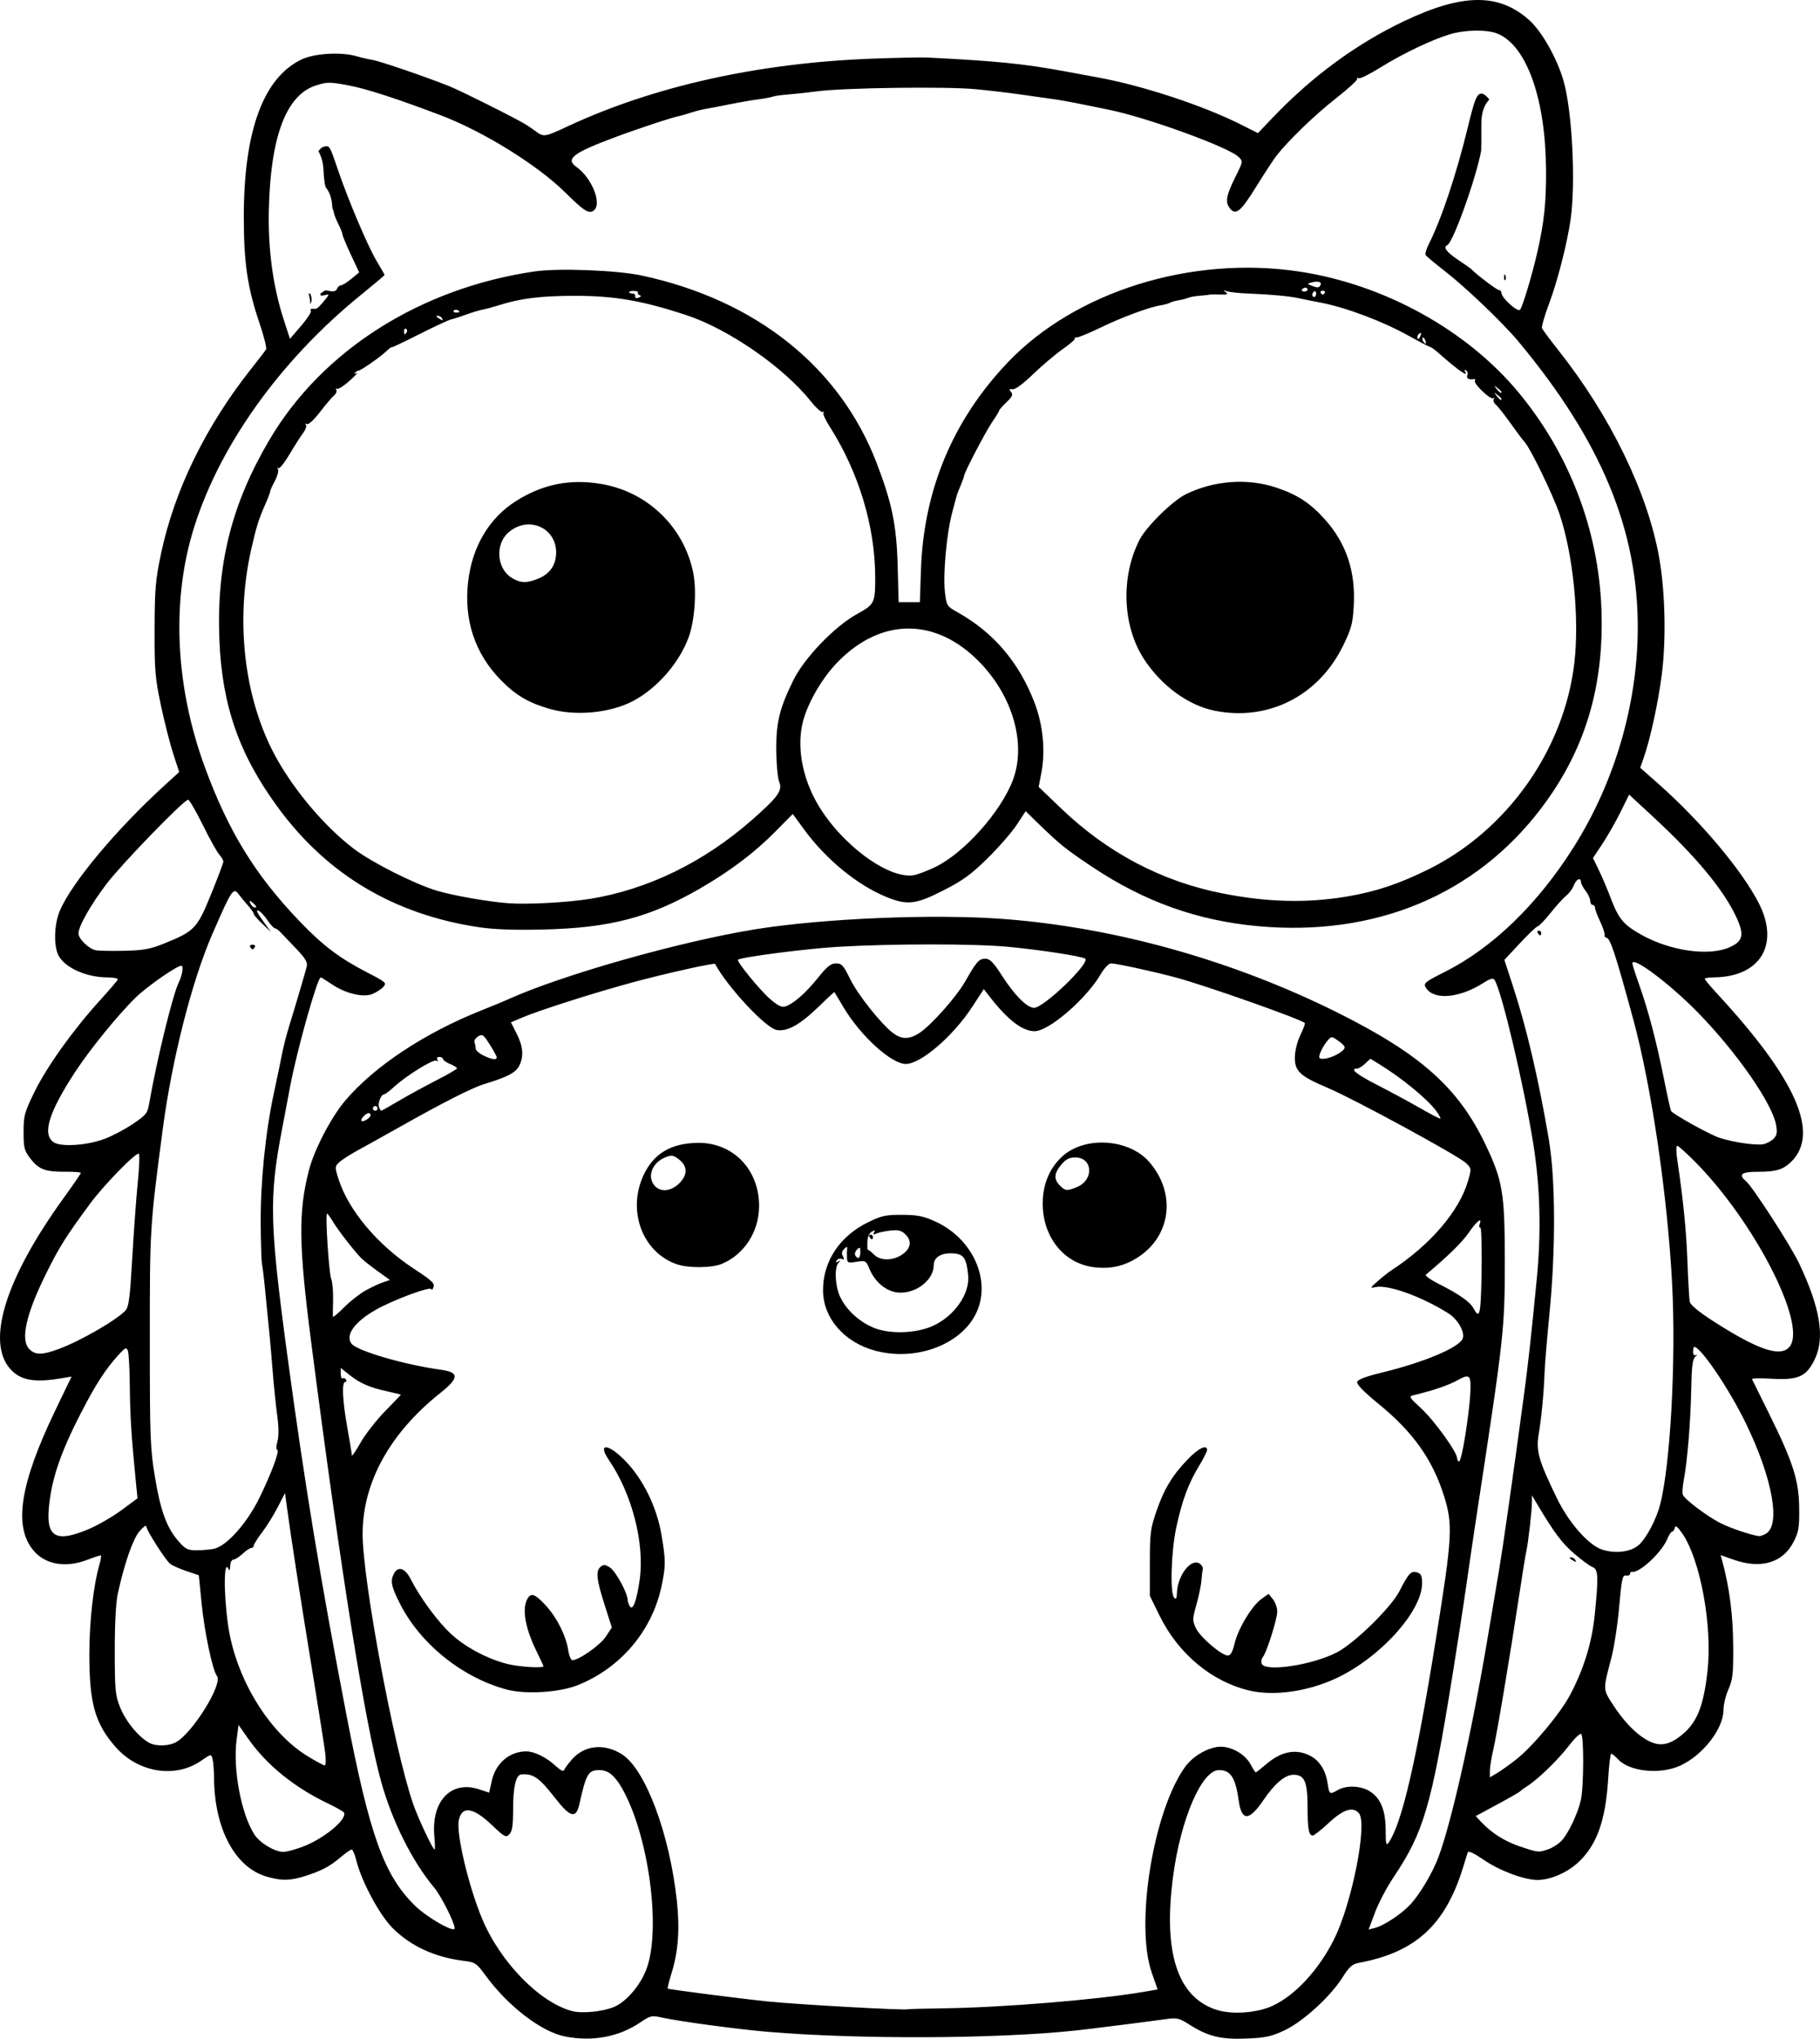 <?xml version="1.0" encoding="UTF-8" standalone="no"?>
<!-- Created with Inkscape (http://www.inkscape.org/) -->

<svg
   width="206.081mm"
   height="230.701mm"
   viewBox="0 0 206.081 230.701"
   version="1.1"
   id="svg1"
   xml:space="preserve"
   xmlns="http://www.w3.org/2000/svg"
   xmlns:svg="http://www.w3.org/2000/svg"><defs
     id="defs1"><clipPath
       clipPathUnits="userSpaceOnUse"
       id="clipPath415"><path
         id="path416"
         style="fill:#ff0000;fill-opacity:1;fill-rule:nonzero;stroke:none;stroke-width:0.265"
         d="m 193.414,-378.487 v 200.332 H 414.19 V -378.487 Z m 125.185,115.62 c 0.029,-0.001 0.058,-0.001 0.086,0 0.222,0.009 0.396,0.099 0.532,0.23 0.096,-0.026 0.189,-0.042 0.278,-0.046 0.944,-0.045 1.456,1.103 0.352,2.26 -0.768,0.805 -1.597,1.548 -2.421,2.295 -1.376,1.232 -2.746,2.472 -4.103,3.726 -0.664,0.607 -0.348,0.315 -0.948,0.875 -0.276,0.258 -0.549,0.422 -0.804,0.514 -0.316,0.278 -0.615,0.575 -0.936,0.848 -0.891,0.739 -1.764,1.501 -2.603,2.299 -0.648,0.638 -1.27,1.301 -1.93,1.928 -0.383,0.356 -0.796,0.675 -1.199,1.007 -0.03,0.443 -0.372,0.942 -1.123,1.287 -0.697,0.32 -1.402,0.626 -2.091,0.963 -0.796,0.395 -1.593,0.788 -2.409,1.139 -2.043,0.881 -2.873,-1.197 -0.835,-2.087 0.008,-0.003 0.016,-0.007 0.024,-0.011 0.164,-0.132 0.362,-0.257 0.608,-0.362 0.158,-0.068 0.314,-0.14 0.47,-0.21 0.472,-0.241 0.936,-0.496 1.405,-0.744 0.634,-0.35 1.261,-0.72 1.85,-1.142 0.618,-0.45 1.19,-0.957 1.753,-1.473 0.66,-0.626 1.28,-1.292 1.931,-1.928 0.87,-0.825 1.771,-1.616 2.694,-2.38 0.99,-0.842 1.963,-1.707 2.894,-2.614 0.015,-0.188 0.058,-0.387 0.171,-0.598 -0.698,-0.318 -0.808,-1.351 0.349,-2.168 0.93,-0.656 0.456,-0.33 1.422,-0.976 1.026,-0.667 2.077,-1.301 3.163,-1.868 0.493,-0.515 1.006,-0.75 1.42,-0.766 z m 6.408,0.61 c 0.546,0.023 0.894,0.542 0.762,1.324 0.153,0.156 0.266,0.389 0.346,0.667 0.061,-0.009 0.123,-0.016 0.184,-0.016 0.795,0 1.58,0.786 1.563,2.36 -0.009,0.792 0.123,1.575 0.263,2.352 0.255,1.178 0.522,2.355 0.792,3.53 0.562,0.299 1.026,1.032 1.065,2.202 0.035,1.063 0.136,2.123 0.21,3.184 0.036,0.154 0.072,0.308 0.109,0.462 0.258,1.152 0.528,2.301 0.771,3.457 0.197,0.917 0.393,1.834 0.581,2.753 0.096,0.537 0.18,1.076 0.262,1.615 0.368,2.429 -1.468,3.251 -2.514,2.015 -0.791,0.066 -1.648,-0.65 -1.781,-2.216 -0.09,-1.063 -0.181,-2.127 -0.27,-3.191 -0.535,0.708 -1.449,0.755 -2.084,0.041 0.022,0.885 0.011,1.772 0.052,2.657 0.143,3.143 -3.033,3.287 -3.175,0.144 -0.037,-0.821 -0.064,-1.641 -0.085,-2.462 -0.066,0.18 -0.05,0.141 -0.146,0.406 -1.078,2.956 -4.064,1.866 -2.986,-1.089 0.79,-2.165 0.392,-1.064 1.193,-3.305 0.666,-1.943 1.362,-3.904 1.737,-5.929 -0.058,-0.708 -0.139,-1.413 -0.261,-2.114 -0.074,-0.429 -0.079,-0.812 -0.032,-1.146 -0.733,-0.047 -1.215,-0.931 -0.519,-2.121 0.476,-0.813 0.939,-1.634 1.398,-2.457 0.367,-0.666 0.748,-1.328 1.096,-2.003 0.414,-0.803 0.994,-1.138 1.472,-1.117 z m 83.173,12.255 h 5.3e-4 5.3e-4 c 0.698,0.004 1.457,0.611 1.771,1.951 0.137,0.583 0.211,1.178 0.269,1.773 0.047,0.521 0.068,1.043 0.082,1.565 0.012,0.62 0.024,1.24 0,1.859 -0.042,0.571 -0.084,1.141 -0.112,1.713 -0.006,0.559 -0.064,1.114 -0.155,1.666 -0.006,0.038 -0.022,0.074 -0.029,0.113 0.102,0.334 0.159,0.733 0.138,1.216 -0.034,0.804 -0.253,1.584 -0.471,2.353 -0.256,0.836 -0.509,1.673 -0.781,2.504 -0.256,0.754 -0.529,1.503 -0.815,2.246 -0.248,0.701 -0.553,1.38 -0.859,2.057 -0.246,0.509 -0.502,1.013 -0.726,1.533 -0.231,0.557 -0.5,1.096 -0.778,1.63 -0.321,0.604 -0.657,1.198 -0.994,1.793 -0.313,0.52 -0.632,1.035 -0.958,1.547 -0.233,0.545 -0.461,1.092 -0.713,1.629 -0.524,1.183 -1.17,2.302 -1.836,3.409 -0.256,0.425 -0.526,0.841 -0.8,1.254 -0.099,0.199 -0.181,0.405 -0.286,0.602 -0.493,0.895 -1.076,1.738 -1.669,2.569 -0.629,0.861 -1.337,1.654 -2.074,2.422 -0.622,0.606 -1.248,1.208 -1.868,1.815 -0.002,0.003 -0.005,0.007 -0.007,0.01 -0.239,0.308 -0.488,0.546 -0.737,0.723 -0.742,0.737 -1.489,1.468 -2.207,2.228 -0.589,0.648 -1.197,1.278 -1.797,1.917 -1.055,1.123 -2.145,1.17 -2.734,0.661 -0.372,0.369 -0.742,0.739 -1.12,1.102 -0.431,0.395 -0.883,0.763 -1.351,1.109 -0.109,0.099 -0.216,0.2 -0.326,0.299 -1.426,1.256 -2.955,2.382 -4.536,3.432 -0.942,0.623 -1.892,1.236 -2.865,1.81 -0.726,0.414 -1.496,0.727 -2.299,0.95 -0.988,0.231 -2.003,0.298 -3.014,0.352 -0.908,0.039 -1.816,0.044 -2.722,0.1 -0.788,0.054 -1.576,0.074 -2.362,0.148 -0.324,0.032 -0.648,0.059 -0.973,0.086 -1.374,0.114 -2.196,-0.431 -2.422,-1.101 -1.25,0.205 -2.498,0.427 -3.754,0.592 -2.835,0.262 -5.685,0.38 -8.529,0.18 -1.846,-0.131 -3.714,-0.229 -5.522,-0.653 -2.038,0.037 -4.076,0.052 -6.114,0.013 -2.052,-0.059 -4.109,-0.1 -6.149,-0.339 -0.569,-0.067 -1.023,-0.227 -1.367,-0.441 -1.147,0.008 -1.89,-1.325 -0.719,-3.033 0.569,-0.83 1.159,-1.645 1.732,-2.473 0.92,-1.364 1.822,-2.74 2.666,-4.153 0.564,-0.939 1.118,-1.905 1.595,-2.885 0.603,-1.237 1.485,-1.807 2.191,-1.81 0.908,-0.004 1.526,0.928 0.893,2.581 -0.505,1.317 -1.23,2.542 -1.953,3.749 -0.873,1.46 -1.806,2.883 -2.756,4.294 -0.069,0.099 -0.139,0.198 -0.208,0.297 0.267,-0.098 0.575,-0.169 0.929,-0.203 2.699,-0.255 5.408,-0.384 8.115,-0.516 3.692,-0.167 7.383,-0.354 11.075,-0.529 0.098,-0.005 0.193,-0.006 0.286,-0.004 1.934,0.035 2.58,1.406 1.859,2.338 0.222,0.144 0.371,0.324 0.486,0.515 0.399,-0.031 0.798,-0.057 1.197,-0.095 2.205,-0.297 4.398,-0.679 6.592,-1.045 1.826,-0.302 3.642,-0.656 5.448,-1.059 1.185,-0.253 2.352,-0.574 3.521,-0.891 0.214,-0.33 0.542,-0.66 1.008,-0.959 2.032,-1.304 4.072,-2.597 6.128,-3.863 1.424,-0.88 2.861,-1.748 4.198,-2.759 0.575,-0.435 1.132,-0.673 1.623,-0.759 0.257,-0.412 0.52,-0.82 0.785,-1.227 0.423,-0.674 0.869,-1.332 1.298,-2.002 0.281,-0.407 0.542,-0.829 0.792,-1.256 0.597,-1.017 1.357,-1.426 1.989,-1.396 0.088,0.004 0.154,0.053 0.235,0.075 1.041,-1.307 2.093,-2.604 3.17,-3.882 1.092,-1.316 2.23,-2.613 3.167,-4.047 0.49,-0.75 1.062,-1.176 1.593,-1.34 0.207,-0.473 0.415,-0.946 0.623,-1.42 0.297,-0.7 0.616,-1.391 0.946,-2.075 0.271,-0.485 0.527,-0.98 0.748,-1.49 0.016,-0.04 0.028,-0.081 0.044,-0.12 0.225,-0.595 0.447,-1.191 0.693,-1.778 0.174,-0.392 0.347,-0.785 0.523,-1.177 0.081,-0.218 0.157,-0.437 0.241,-0.654 0.245,-0.701 0.501,-1.399 0.749,-2.099 0.233,-0.641 0.487,-1.273 0.736,-1.908 0.14,-0.402 0.285,-0.802 0.429,-1.202 0.11,-0.406 0.218,-0.813 0.274,-1.231 0.094,-0.567 0.177,-1.136 0.303,-1.697 0.097,-0.587 0.205,-1.174 0.205,-1.771 0.012,-0.461 10e-4,-0.92 -0.066,-1.378 -0.085,-0.585 -0.035,-1.064 0.093,-1.452 -0.01,-0.195 -0.013,-0.39 -0.03,-0.584 -0.041,-0.438 -0.093,-0.876 -0.189,-1.306 h -5.3e-4 c -0.382,-1.727 0.413,-2.725 1.31,-2.722 z m -92.665,4.052 c 1.48,0.002 2.088,1.784 0.205,3.207 -0.692,0.523 -1.379,1.053 -2.099,1.537 -1.117,0.729 -2.257,1.42 -3.415,2.08 0.032,0.208 0.049,0.529 0.062,0.912 1.312,1.226 1.161,1.353 0.15,1.836 -0.051,0.024 -0.083,0.038 -0.131,0.06 -0.034,0.183 -0.293,0.216 -0.546,0.254 -0.271,0.123 -0.543,0.245 -0.907,0.408 -1.954,0.876 -3.899,1.786 -5.772,2.827 2.609,-0.862 5.203,-1.778 7.743,-2.826 1.719,-0.697 3.428,-1.513 5.259,-1.866 0.29,-0.056 0.555,-0.08 0.796,-0.077 2.331,0.025 2.366,2.549 -0.402,3.231 -1.539,0.38 -2.993,1.063 -4.458,1.657 -2.627,1.084 -5.31,2.029 -8.008,2.921 -1.247,0.383 -2.484,0.798 -3.708,1.246 -1.459,0.535 -2.457,0.075 -2.746,-0.655 -2.401,1.951 -4.631,0.181 -2.507,-1.964 -0.624,0.277 -1.25,0.546 -1.88,0.808 -0.07,0.048 -0.132,0.076 -0.186,0.077 -0.239,0.099 -0.475,0.203 -0.715,0.299 -0.604,-0.153 -1.637,0.139 -1.811,-0.459 -0.643,-2.207 0.65,-2.589 1.838,-3.163 0.403,-0.195 0.807,-0.386 1.21,-0.579 1.959,-0.937 0.904,-0.423 2.947,-1.434 2.65,-1.334 5.303,-2.66 7.941,-4.017 1.098,-0.901 2.211,-1.784 3.35,-2.632 0.952,-0.702 1.914,-1.393 2.918,-2.021 0.583,-0.365 1.123,-0.524 1.583,-0.532 0.283,-0.005 0.534,0.049 0.748,0.145 0.274,-0.206 0.555,-0.403 0.829,-0.61 0.627,-0.474 1.218,-0.672 1.712,-0.671 z m 11.179,22.28 c 0.732,-0.04 1.506,0.614 1.702,2.075 0.1,0.747 0.137,1.498 0.146,2.251 0.584,-0.916 1.157,-1.84 1.786,-2.725 0.626,-0.882 1.322,-1.236 1.894,-1.214 1.093,0.042 1.74,1.453 0.605,3.178 -0.195,0.296 -0.39,0.591 -0.584,0.886 0.147,0.169 0.236,0.402 0.291,0.662 0.63,0.309 0.993,1.196 0.546,2.531 -0.491,1.466 -0.971,2.936 -1.435,4.411 -0.104,0.328 -0.208,0.657 -0.312,0.985 -0.711,2.244 -2.586,2.271 -3.087,0.886 -0.715,0.227 -1.411,-0.113 -1.655,-0.885 -0.745,1.14 -1.492,2.279 -2.236,3.42 -1.719,2.635 -4.38,0.899 -2.662,-1.736 1.174,-1.801 2.341,-3.607 3.529,-5.398 0.126,-0.189 0.36,-0.542 0.543,-0.814 -0.274,-0.399 -0.449,-0.978 -0.434,-1.739 0.028,-1.375 0.086,-2.758 -0.062,-4.128 -0.181,-1.662 0.595,-2.598 1.425,-2.644 z m -58.075,6.879 c 0.502,-7.9e-4 0.964,0.304 1.203,0.867 0.284,-0.323 0.634,-0.506 0.993,-0.506 0.794,0 1.592,0.787 1.601,2.36 0.006,0.975 -0.079,1.947 -0.145,2.919 -0.213,3.139 -3.384,2.924 -3.171,-0.215 0.018,-0.273 0.023,-0.548 0.042,-0.821 -1.178,1.691 -3.333,0.669 -2.572,-1.931 0.072,-0.245 0.148,-0.49 0.213,-0.737 0.348,-1.332 1.131,-1.935 1.836,-1.936 z m 9.724,1.391 c 0.906,0.029 1.679,1.055 1.221,2.764 -0.109,0.408 -0.303,0.783 -0.505,1.151 -1.515,2.757 -4.36,1.164 -2.773,-1.553 0.088,-0.15 0.178,-0.301 0.222,-0.471 0.346,-1.332 1.131,-1.913 1.835,-1.891 z m 49.973,7.283 c 0.985,0.016 1.616,1.072 0.783,2.744 -0.752,1.511 -1.893,2.799 -2.995,4.064 -1.128,1.258 -2.353,2.424 -3.586,3.577 -1.151,1.076 -2.27,1.03 -2.811,0.447 -0.181,0.141 -0.363,0.281 -0.544,0.421 -0.09,0.494 -0.391,1.048 -0.972,1.585 -1.192,1.105 -2.463,2.122 -3.739,3.127 -1.24,0.992 -2.548,1.892 -3.864,2.779 -1.531,1.032 -2.773,0.55 -3.013,-0.379 -0.759,0.393 -1.529,0.762 -2.337,1.038 -2.977,1.019 -3.684,-1.895 -0.77,-3.084 0.465,-0.19 0.919,-0.403 1.367,-0.626 0.084,-0.072 0.133,-0.147 0.23,-0.218 1.628,-1.176 3.259,-2.349 4.957,-3.424 0.735,-0.459 1.478,-0.908 2.221,-1.356 1.472,-1.186 2.952,-2.362 4.405,-3.572 1.604,-1.376 3.248,-2.724 4.679,-4.284 0.665,-0.725 1.358,-1.026 1.932,-1.027 0.336,-5.3e-4 0.63,0.104 0.856,0.286 0.347,-0.229 0.681,-0.396 0.976,-0.454 0.017,-0.029 0.041,-0.053 0.058,-0.082 0.653,-1.099 1.494,-1.575 2.168,-1.564 z m -46.173,3.273 c 0.732,-0.013 1.466,0.671 1.574,2.142 0.05,0.683 0.12,1.361 0.282,2.028 0.742,3.057 -2.388,3.794 -3.094,0.728 -0.175,-0.76 -0.295,-1.527 -0.334,-2.306 -0.085,-1.669 0.743,-2.577 1.573,-2.592 z" /></clipPath><clipPath
       clipPathUnits="userSpaceOnUse"
       id="clipPath466"><path
         id="path467"
         style="fill:#ff0000;fill-opacity:1;fill-rule:nonzero;stroke:none;stroke-width:0.265"
         d="m 189.639,-381.081 v 221.896 h 202.976 v -221.896 z m 32.426,48.156 c 2.224,-0.071 2.295,2.176 0.071,2.246 l -0.949,0.03 c -1.193,0.047 -2.386,0.102 -3.574,0.219 -2.214,0.218 -2.387,-2.023 -0.173,-2.241 1.216,-0.119 2.438,-0.175 3.659,-0.223 0.322,-0.01 0.644,-0.021 0.965,-0.031 z m 118.92,15.325 c 0.215,-0.006 0.457,0.022 0.726,0.093 1.092,0.291 2.208,0.472 3.321,0.665 1.191,-0.039 2.383,-0.044 3.575,-0.056 0.285,-0.003 0.57,-0.005 0.855,-0.008 2.225,-0.02 2.245,2.228 0.02,2.247 l -0.852,0.008 c -0.879,0.009 -1.758,0.015 -2.637,0.033 -0.281,0.085 -0.61,0.127 -1.027,0.054 -0.037,-0.007 -0.074,-0.016 -0.111,-0.022 -0.13,0.005 -0.26,0.007 -0.39,0.013 -0.618,0.026 -1.078,-0.128 -1.374,-0.366 -0.624,-0.119 -1.253,-0.211 -1.868,-0.374 -1.882,-0.499 -1.743,-2.242 -0.239,-2.287 z m 21.866,17.458 c 0.182,0.002 0.363,0.006 0.545,0.012 1.069,0.044 2.117,0.251 3.157,0.487 0.962,0.246 1.908,0.55 2.855,0.848 0.852,0.291 1.706,0.573 2.564,0.844 0.769,0.225 1.546,0.421 2.323,0.616 0.561,0.141 1.112,0.319 1.671,0.463 0.321,0.106 0.649,0.176 0.979,0.244 0.34,0.066 0.671,0.17 1,0.278 0.068,0.027 0.135,0.054 0.203,0.081 2.065,0.828 1.091,3.121 -0.871,2.072 -0.011,-0.006 -0.023,-0.012 -0.035,-0.018 -0.249,-0.082 -0.498,-0.164 -0.756,-0.212 -0.365,-0.076 -0.73,-0.153 -1.085,-0.269 -0.554,-0.144 -1.099,-0.316 -1.654,-0.458 -0.821,-0.206 -1.642,-0.413 -2.454,-0.653 -0.857,-0.271 -1.711,-0.551 -2.562,-0.843 -0.889,-0.28 -1.776,-0.565 -2.678,-0.8 -0.905,-0.206 -1.815,-0.393 -2.745,-0.433 -0.623,-0.025 -1.245,-0.012 -1.867,0.039 -2.217,0.183 -2.44,-2.042 -0.224,-2.236 0.543,-0.048 1.087,-0.066 1.632,-0.061 z m -1.904,27.529 c 0.635,0.009 1.245,0.177 1.848,0.375 1.225,0.5 2.376,1.166 3.522,1.823 0.999,0.592 1.97,1.23 2.948,1.856 0.711,0.452 1.431,0.888 2.131,1.357 0.398,0.279 0.204,0.142 0.582,0.408 1.819,1.28 0.526,3.119 -1.293,1.838 -0.362,-0.255 -0.183,-0.129 -0.539,-0.379 -0.687,-0.46 -1.395,-0.886 -2.092,-1.331 -0.947,-0.606 -1.886,-1.224 -2.853,-1.798 -1.019,-0.584 -2.041,-1.174 -3.12,-1.642 -0.46,-0.158 -0.916,-0.293 -1.408,-0.252 -2.217,0.184 -2.221,-2.113 0,-2.247 0.092,-0.006 0.183,-0.008 0.273,-0.006 z m -0.573,11.317 c 0.453,-0.019 1.015,0.259 1.492,0.943 0.516,0.741 1.156,1.389 1.761,2.057 0.695,0.743 1.317,1.547 1.906,2.376 1.094,1.54 -0.065,2.69 -1.226,1.898 -0.419,0.289 -1.128,0.237 -1.848,-0.453 -0.346,-0.332 -0.697,-0.659 -1.064,-0.969 -0.488,-0.402 -0.976,-0.82 -1.539,-1.114 -1.603,-0.836 -1.347,-2.3 -0.114,-2.314 0.153,-0.002 0.322,0.02 0.504,0.067 -0.108,-0.146 -0.234,-0.28 -0.332,-0.433 -0.749,-1.172 -0.296,-2.027 0.459,-2.058 z m -24.395,34.343 c 0.989,0.002 1.447,1.091 0.252,2.153 -1.08,0.96 -2.376,1.633 -3.645,2.304 -1.967,1.04 -3.018,-0.949 -1.05,-1.987 1.073,-0.566 2.166,-1.129 3.105,-1.906 0.482,-0.399 0.95,-0.565 1.337,-0.564 z m 10.502,15.056 c 0.335,-0.011 0.699,0.184 0.996,0.577 0.694,0.262 1.171,0.841 1.609,1.418 0.402,0.519 0.72,1.093 1.043,1.662 0.247,0.423 0.483,0.854 0.703,1.292 0.194,0.392 0.381,0.787 0.561,1.185 0.154,0.335 0.247,0.694 0.392,1.032 0.154,0.376 0.318,0.747 0.452,1.131 0.137,0.393 0.256,0.793 0.391,1.187 0.135,0.359 0.26,0.724 0.368,1.092 0.091,0.282 0.199,0.559 0.303,0.836 0.071,0.216 0.188,0.404 0.299,0.599 0.126,0.215 0.254,0.429 0.397,0.634 0.183,0.248 0.317,0.526 0.471,0.792 0.195,0.319 0.344,0.655 0.452,1.013 0.123,0.321 0.184,0.66 0.23,0.999 0.022,0.326 0.075,0.646 0.132,0.967 0.073,0.485 0.149,0.97 0.205,1.457 0.054,0.537 0.119,1.072 0.162,1.61 0.039,0.435 0.11,0.865 0.177,1.296 0.081,0.344 0.147,0.691 0.195,1.041 0.043,0.362 0.059,0.726 0.069,1.09 0.04,0.42 0.072,0.84 0.093,1.261 0.024,0.531 0.031,1.062 0.037,1.593 0.005,0.563 -0.029,1.126 -0.079,1.686 -0.051,0.555 -0.152,1.104 -0.267,1.648 -0.13,0.6 -0.358,1.171 -0.579,1.742 -0.208,0.555 -0.389,1.119 -0.565,1.685 -0.138,0.4 -0.255,0.807 -0.349,1.22 -0.498,2.168 -2.695,1.659 -2.19,-0.507 0.079,-0.338 0.183,-0.669 0.285,-1.001 -0.194,-0.191 -0.314,-0.513 -0.382,-0.896 -0.382,0.087 -0.788,-0.002 -1.206,-0.409 -0.171,-0.167 -0.191,-0.439 -0.287,-0.658 -0.004,-0.116 -0.007,-0.233 -0.01,-0.349 -0.035,-1.245 0.785,-0.379 1.451,0.24 0.01,-0.334 0.019,-0.669 0.027,-1.003 -0.068,-0.014 -0.144,-0.027 -0.232,-0.039 -0.132,-0.018 -0.241,1.8e-4 -0.325,0.029 -0.008,0.007 -0.016,0.015 -0.024,0.022 -0.227,0.196 -0.188,0.051 0.024,-0.022 0.077,-0.068 0.15,-0.141 0.225,-0.211 0.116,-0.117 0.232,-0.235 0.346,-0.353 0.001,-0.052 0.003,-0.103 0.004,-0.155 0.018,-1.535 -0.013,-3.071 -0.031,-4.606 -0.035,-1.817 -0.086,-3.633 -0.206,-5.447 -0.088,-1.2 -0.143,-2.418 -0.456,-3.585 -0.216,-0.808 -0.095,-1.444 0.181,-1.814 -0.142,-0.253 -0.284,-0.505 -0.381,-0.779 -0.124,-0.333 -0.254,-0.664 -0.358,-1.004 -0.093,-0.333 -0.215,-0.659 -0.333,-0.983 -0.08,-0.233 -0.156,-0.467 -0.232,-0.701 -0.022,1.47 -1.692,1.723 -2.262,-0.112 -0.495,-1.593 -0.247,-0.785 -0.743,-2.424 -0.517,-1.684 -1.028,-3.37 -1.566,-5.048 -0.382,-1.192 0.134,-1.908 0.78,-1.93 z m 41.837,10.034 c 0.562,0.001 1.122,0.558 1.12,1.671 -1.4e-4,0.068 1.3e-4,0.136 0,0.204 -0.001,0.516 -0.002,1.032 -0.008,1.548 -0.007,0.6 -0.017,1.201 -0.052,1.801 -0.048,0.727 -0.107,1.458 -0.291,2.165 -0.208,0.656 -0.505,1.265 -0.968,1.783 -0.394,0.43 -0.826,0.824 -1.311,1.151 -0.482,0.329 -0.969,0.655 -1.49,0.917 -0.623,0.272 -1.269,0.487 -1.959,0.47 -0.552,-0.02 -1.103,-0.075 -1.648,-0.172 -2.191,-0.389 -1.756,-2.553 0.441,-2.203 0.422,0.067 0.848,0.12 1.276,0.13 0.351,-7.9e-4 0.67,-0.14 0.984,-0.281 0.389,-0.218 0.761,-0.465 1.129,-0.716 0.332,-0.231 0.643,-0.494 0.908,-0.799 0.235,-0.273 0.393,-0.586 0.487,-0.931 0.123,-0.545 0.163,-1.104 0.199,-1.66 0.031,-0.56 0.04,-1.12 0.046,-1.681 0.005,-0.509 0.007,-1.018 0.008,-1.527 v -0.203 c 0.002,-1.113 0.565,-1.668 1.127,-1.667 z" /></clipPath><clipPath
       clipPathUnits="userSpaceOnUse"
       id="clipPath477"><path
         id="path478"
         style="fill:#ff0000;fill-opacity:1;fill-rule:nonzero;stroke:none;stroke-width:0.265"
         d="m 166.261,-357.83 v 149.824 h 187.289 v -149.824 z m 35.148,74.609 c 1.38,0.015 2.225,1.481 1.063,3.854 -1.038,2.119 -2.834,3.736 -4.622,5.219 l -1.115,0.833 c -3.565,2.663 -6.259,-0.959 -2.683,-3.607 l 0.944,-0.699 c 1.226,-0.995 2.446,-2.073 3.303,-3.416 0.972,-1.524 2.166,-2.194 3.11,-2.184 z m 4.08,0.111 c 0.372,-0.045 1.1,1.562 1.99,2.394 0.325,0.081 0.664,0.24 0.999,0.483 0.385,-0.021 0.784,-0.283 1.189,-0.965 0.009,-0.015 0.051,-0.119 0.103,-0.067 0.081,0.083 0.126,0.195 0.201,0.284 0.153,0.181 0.319,0.352 0.482,0.525 0.841,0.892 0.803,0.838 1.717,1.738 1.262,1.262 0.645,0.642 1.852,1.859 3.074,3.098 0.063,6.167 -3.011,3.305 -0.875,0.803 -2.537,0.66 -3.932,-1.219 -0.471,-0.635 -0.959,-1.264 -1.303,-1.981 -0.658,-1.371 -0.647,-2.473 -0.258,-3.175 -0.139,-0.369 -0.255,-0.75 -0.309,-1.161 -0.032,-0.246 0.006,-0.496 0.009,-0.745 h -5.2e-4 c 0.01,-0.904 0.106,-1.256 0.272,-1.276 z" /></clipPath><clipPath
       clipPathUnits="userSpaceOnUse"
       id="clipPath484"><path
         id="path485"
         style="fill:#ff0000;fill-opacity:1;fill-rule:nonzero;stroke:none;stroke-width:0.265"
         d="m 176.1,-387.884 v 228.434 h 199.078 v -228.434 z m 101.577,158.962 c 3.29,0.049 4.385,3.826 0.158,6.336 -2.311,1.372 -4.871,2.198 -7.438,2.936 -1.548,0.387 -3.106,0.734 -4.658,1.105 -6.12,1.463 -7.598,-4.721 -1.477,-6.183 1.462,-0.349 2.928,-0.68 4.389,-1.034 2,-0.567 3.998,-1.181 5.815,-2.215 1.197,-0.681 2.29,-0.959 3.211,-0.945 z m -65.574,27.794 c 0.788,-0.012 1.728,0.199 2.792,0.708 1.257,0.602 2.527,1.171 3.797,1.744 5.736,2.588 3.122,8.383 -2.614,5.794 -1.144,-0.516 -2.302,-1.006 -3.415,-1.586 -4.535,-2.361 -3.974,-6.608 -0.56,-6.661 z" /></clipPath><clipPath
       clipPathUnits="userSpaceOnUse"
       id="clipPath507"><path
         id="path508"
         style="fill:#ff0000;fill-opacity:1;fill-rule:nonzero;stroke:none;stroke-width:0.265"
         d="m 206.099,-418.087 v 247.842 h 215.29 v -247.842 z m 208.756,165.24 c 1.547,-0.003 2.969,1.561 2.8,4.703 -0.118,2.196 -0.653,4.349 -1.195,6.471 -0.661,2.498 -1.464,4.95 -2.335,7.381 -0.433,1.207 -1,2.359 -1.549,3.516 -0.446,0.94 -0.985,1.573 -1.546,2.078 -0.1,0.241 -0.203,0.482 -0.302,0.723 -1.174,2.954 -2.453,5.865 -3.762,8.761 -0.159,0.353 -0.36,0.58 -0.541,0.87 -0.061,0.191 -0.178,0.401 -0.261,0.599 0.862,1.048 0.803,2.93 -0.984,5.056 -1.416,1.684 -3.146,3.071 -4.865,4.432 l -0.883,0.656 c -3.608,2.679 -6.572,0.83 -6.129,-1.806 -1.273,0.366 -2.553,0.709 -3.818,1.104 -0.039,1.246 -0.934,2.684 -2.981,3.756 -0.5,0.262 -1,0.524 -1.501,0.786 -2.415,1.212 -4.844,2.42 -7.45,3.172 -5.768,1.663 -7.69,-3.796 -2.608,-5.818 -0.35,-1.42 0.484,-3.241 3.117,-4.392 2.222,-0.972 4.46,-1.907 6.754,-2.697 3.207,-1.071 6.448,-2.037 9.721,-2.886 0.761,-0.197 1.456,-0.275 2.077,-0.257 0.442,0.013 0.845,0.077 1.209,0.178 0.38,-0.527 0.242,-0.34 0.691,-0.949 0.622,-0.873 1.263,-1.735 1.776,-2.679 0.212,-0.39 0.436,-0.736 0.669,-1.041 0.083,-0.24 0.098,-0.451 0.212,-0.703 1.28,-2.83 2.529,-5.675 3.676,-8.561 1.026,-2.494 2.09,-4.979 2.91,-7.551 0.464,-1.456 1.159,-2.517 1.924,-3.205 0.21,-0.699 0.43,-1.395 0.618,-2.101 0.414,-1.611 0.819,-3.237 0.996,-4.894 0.336,-3.128 2.009,-4.699 3.556,-4.703 z" /></clipPath><clipPath
       clipPathUnits="userSpaceOnUse"
       id="clipPath521"><path
         id="path522"
         style="fill:#ff0000;fill-opacity:1;fill-rule:nonzero;stroke:none;stroke-width:0.265"
         d="m 75.264,-410.475 v 216.904 H 258.979 v -216.904 z m 126.087,48.274 c 3.272,-0.058 4.469,3.101 1.895,5.296 0.47,1.385 -0.23,3.281 -2.758,4.652 -2.077,1.127 -4.201,2.181 -6.137,3.546 -4.994,3.52 -8.841,-0.829 -4.459,-4.55 -0.474,-1.231 0.051,-2.981 2.155,-4.571 1.464,-1.107 3.058,-2.02 4.683,-2.867 1.432,-0.67 0.712,-0.354 2.16,-0.949 0.909,-0.374 1.736,-0.544 2.46,-0.557 z m -30.467,68.021 c 2.809,-0.018 3.832,3.647 0.227,6.694 -1.379,1.166 -2.848,2.213 -4.345,3.22 -1.019,0.737 -0.495,0.365 -1.573,1.114 -5.168,3.591 -8.796,-1.637 -3.624,-5.222 1.043,-0.723 0.491,-0.334 1.655,-1.17 1.507,-1.008 2.947,-2.099 4.361,-3.231 1.228,-0.983 2.363,-1.399 3.299,-1.405 z" /></clipPath><clipPath
       clipPathUnits="userSpaceOnUse"
       id="clipPath611"><path
         id="path612"
         style="fill:#ff0000;fill-opacity:1;fill-rule:nonzero;stroke:none;stroke-width:0.265"
         d="m 90.901,-436.178 v 237.61 H 336.5 v -237.61 z m 166.978,59.768 c 1.149,0.044 2.482,0.858 3.587,2.717 0.965,1.623 1.758,3.334 2.473,5.079 0.186,0.321 0.379,0.624 0.537,1.021 0.796,2.004 1.68,3.972 2.564,5.938 1.449,3.224 0.233,5.388 -1.549,5.711 -1.509,0.728 -3.695,-0.147 -4.821,-3.259 l -0.813,-2.247 c -1.082,-2.959 -2.138,-5.959 -3.68,-8.718 -2.014,-3.605 -0.492,-6.327 1.702,-6.243 z m -81.346,4.066 c 0.058,-0.001 0.117,10e-4 0.176,0.004 1.291,0.073 2.696,1.203 3.459,3.643 0.542,1.733 0.56,3.533 0.501,5.328 -0.207,6.289 -6.602,6.061 -6.353,-0.227 0.041,-1.038 0.091,-2.074 -0.179,-3.091 -0.929,-3.498 0.585,-5.624 2.396,-5.657 z m -20.035,23.616 c 1.812,0.058 3.328,2.102 2.369,5.509 -0.757,2.689 -1.569,5.363 -2.279,8.067 -0.143,0.589 -0.287,1.178 -0.43,1.767 -1.489,6.114 -7.668,4.607 -6.176,-1.506 0.153,-0.626 0.306,-1.252 0.458,-1.878 0.723,-2.747 1.548,-5.463 2.315,-8.196 0.744,-2.651 2.333,-3.807 3.743,-3.763 z m 109.96,0.823 c 1.468,-0.025 2.941,1.342 3.158,4.283 0.492,6.658 -0.364,13.322 -1.124,19.927 -0.72,6.251 -7.036,5.524 -6.315,-0.728 0.011,-0.091 0.018,-0.183 0.029,-0.274 -0.639,-0.66 -1.171,-1.659 -1.458,-3.031 -0.808,-3.859 -1.572,-7.726 -2.3,-11.6 -0.653,-3.479 1.027,-5.422 2.828,-5.356 0.735,0.027 1.488,0.392 2.114,1.119 0.133,-2.757 1.561,-4.315 3.067,-4.341 z m 7.858,12.076 c 1.168,0.033 2.537,0.826 3.689,2.657 0.711,1.13 1.306,2.326 1.904,3.517 2.823,5.624 -2.868,8.475 -5.683,2.847 -0.479,-0.959 -0.957,-1.92 -1.51,-2.839 -2.13,-3.538 -0.63,-6.245 1.6,-6.183 z m -117.602,29.075 c 1.586,-10e-5 3.127,1.572 3.043,4.718 -0.034,1.285 0.004,2.561 0.193,3.833 0.924,6.225 -5.443,7.124 -6.294,0.889 -0.214,-1.568 -0.304,-3.139 -0.255,-4.722 0.098,-3.145 1.728,-4.717 3.313,-4.718 z m 93.831,39.073 h 5.3e-4 c 0.814,-0.006 1.208,0.839 0.363,2.029 -0.186,0.261 -0.422,0.48 -0.637,0.716 -0.194,0.202 -0.371,0.419 -0.547,0.637 -0.222,0.308 -0.48,0.586 -0.757,0.844 -0.103,0.107 -0.239,0.171 -0.355,0.261 -0.003,0.015 -0.006,0.03 -0.009,0.046 -0.115,0.521 -0.226,1.043 -0.338,1.565 -0.094,0.436 -0.258,0.766 -0.455,0.997 0.085,0.152 0.169,0.303 0.254,0.455 0.047,-0.009 0.095,-0.015 0.145,-0.017 0.296,-0.009 0.616,0.188 0.924,0.492 0.143,-0.365 0.454,-0.581 0.834,-0.559 0.373,0.021 0.811,0.271 1.219,0.835 0.773,1.07 1.328,2.278 1.884,3.47 0.205,0.44 0.268,0.829 0.232,1.147 0.483,1.861 -1.327,2.503 -2.069,0.787 -0.408,0.293 -1.036,0.189 -1.563,-0.452 -0.409,0.157 -0.848,-0.034 -1.124,-0.49 0.107,0.409 0.209,0.819 0.309,1.229 0.082,0.312 0.162,0.625 0.241,0.938 0.541,2.158 -1.64,2.705 -2.18,0.546 -0.08,-0.319 -0.163,-0.637 -0.245,-0.956 -0.214,-0.886 -0.437,-1.77 -0.709,-2.64 -0.035,-0.115 -0.085,-0.224 -0.121,-0.338 -0.219,-0.139 -0.44,-0.346 -0.648,-0.633 -0.119,-0.165 -0.253,-0.326 -0.374,-0.486 -0.773,-1.021 -0.802,-1.928 -0.354,-2.252 -0.046,-0.091 -0.086,-0.185 -0.134,-0.275 -0.314,-0.682 -0.57,-1.41 -0.327,-2.162 0.177,-0.517 0.43,-0.992 0.824,-1.379 0.342,-0.327 0.718,-0.613 1.109,-0.878 0.345,-0.215 0.703,-0.41 1.074,-0.576 0.156,-0.082 0.306,-0.186 0.435,-0.333 0.202,-0.177 0.37,-0.388 0.53,-0.603 0.205,-0.253 0.412,-0.504 0.637,-0.74 0.138,-0.151 0.28,-0.299 0.424,-0.444 0.538,-0.543 1.08,-0.78 1.506,-0.783 z m -2.277,11.749 -5.3e-4,5.3e-4 c 0.006,0.019 0.012,0.039 0.018,0.058 -5.3e-4,-0.022 -0.009,-0.035 -0.009,-0.057 -0.003,-10e-4 -0.005,-10e-4 -0.008,-0.002 z m -61.167,9.475 c 2.111,-0.044 3.649,2.374 1.863,5.878 -0.838,1.645 -1.242,3.478 -1.702,5.258 -1.575,6.092 -7.734,4.497 -6.154,-1.594 0.573,-2.21 1.116,-4.467 2.17,-6.506 1.084,-2.096 2.556,-3.009 3.823,-3.035 z m 55.141,13.2 c 0.435,-0.004 0.942,0.311 1.32,1.055 0.529,1.042 0.868,2.165 1.215,3.277 0.35,1.146 0.593,2.321 0.84,3.493 0.305,1.448 -0.565,2.136 -1.317,1.796 0.006,0.028 0.014,0.056 0.02,0.083 0.067,0.364 0.134,0.728 0.202,1.091 1.141,6.188 -5.122,7.338 -6.252,1.148 -0.058,-0.315 -0.115,-0.63 -0.173,-0.945 -0.263,-1.275 -0.574,-2.537 -0.944,-3.782 -1.177,-3.958 -0.642,-6.71 1.025,-6.787 0.873,-0.04 2.058,0.654 3.47,2.292 0.189,0.22 0.315,0.474 0.476,0.71 -0.154,-0.436 -0.324,-0.867 -0.526,-1.284 -0.606,-1.252 -0.08,-2.14 0.645,-2.146 z" /></clipPath><clipPath
       clipPathUnits="userSpaceOnUse"
       id="clipPath626"><path
         id="path627"
         style="fill:#ff0000;fill-opacity:1;fill-rule:nonzero;stroke:none;stroke-width:0.265"
         d="m 330.726,-459.305 v 230.702 h 206.081 v -230.702 z m 169.952,10.687 c 1.124,0 2.257,1.113 2.276,3.337 0.013,1.449 -0.003,2.897 -0.053,4.346 -0.003,0.059 -0.003,0.036 -0.004,0.086 0.339,0.548 0.556,1.311 0.557,2.289 0,1.315 0.008,2.63 -0.022,3.944 -0.008,0.996 -0.087,1.987 -0.176,2.978 -0.401,4.432 -4.891,4.019 -4.476,-0.411 0.083,-0.889 0.152,-1.779 0.159,-2.673 0.018,-0.751 0.021,-1.503 0.022,-2.254 -0.405,-0.573 -0.659,-1.419 -0.613,-2.54 0.041,-1.029 0.021,-0.504 0.062,-1.576 0.05,-1.396 0.063,-2.791 0.051,-4.188 -0.019,-2.225 1.095,-3.337 2.218,-3.337 z m -135.666,5.289 c 1.114,2.9e-4 2.261,1.113 2.347,3.336 0.023,0.609 0.096,1.212 0.191,1.812 0.495,0.549 0.83,1.442 0.808,2.683 -0.022,1.281 0.033,2.56 0.083,3.84 0.03,0.756 0.056,1.512 0.081,2.269 0.148,4.447 -4.345,4.597 -4.493,0.149 -0.025,-0.748 -0.05,-1.496 -0.08,-2.244 -0.03,-0.778 -0.06,-1.555 -0.077,-2.333 -0.028,-0.103 -0.076,-0.17 -0.1,-0.279 -0.202,-0.931 -0.099,-0.451 -0.309,-1.442 -0.281,-1.472 -0.567,-2.951 -0.599,-4.455 -0.047,-2.224 1.034,-3.336 2.148,-3.336 z" /></clipPath></defs><g
     id="layer1"
     transform="translate(-330.726,459.305)"><path
       style="fill:#000000"
       d="m 394.707,-228.861 c -2.682,-0.529 -6.447,-3.416 -8.995,-6.897 -1.037,-1.417 -1.159,-1.498 -2.522,-1.668 -3.239,-0.405 -5.974,-1.669 -8.008,-3.704 -1.483,-1.483 -3.523,-5.275 -4.103,-7.625 -0.17,-0.691 -0.411,-1.257 -0.534,-1.257 -0.123,0 -0.615,0.333 -1.093,0.739 -1.319,1.122 -2.117,1.567 -3.875,2.159 -1.909,0.643 -2.927,0.676 -4.696,0.15 -3.553,-1.055 -5.872,-5.411 -5.918,-11.118 -0.007,-0.873 -0.084,-1.852 -0.17,-2.176 -0.158,-0.588 -0.158,-0.588 -1.318,0.21 -2.917,2.007 -7.102,1.332 -9.647,-1.555 -2.336,-2.65 -2.989,-4.945 -2.986,-10.502 0.002,-3.732 0.46,-7.804 1.144,-10.169 0.145,-0.5 0.221,-0.951 0.17,-1.002 -0.051,-0.051 -0.709,0.149 -1.46,0.446 -2.488,0.98 -4.818,0.595 -6.178,-1.021 -2.289,-2.72 -1.536,-7.546 2.475,-15.873 l 1.834,-3.807 -1.261,0.208 c -2.939,0.484 -4.483,0.211 -5.606,-0.991 -2.874,-3.075 -0.667,-10.252 5.972,-19.427 1.07,-1.479 1.945,-2.756 1.945,-2.838 0,-0.082 -0.804,-0.142 -1.786,-0.134 -2.244,0.018 -2.996,-0.271 -3.943,-1.513 -0.675,-0.886 -0.754,-1.198 -0.753,-2.993 1.9e-4,-1.85 0.095,-2.199 1.242,-4.541 1.385,-2.831 4.357,-6.987 7.357,-10.29 1.091,-1.202 2.024,-2.29 2.073,-2.418 0.049,-0.128 -0.487,-0.235 -1.191,-0.237 -2.317,-0.007 -4.678,-1.037 -5.476,-2.388 -0.62,-1.049 -0.567,-3.602 0.108,-5.175 1.346,-3.14 6.328,-9.109 11.721,-14.043 l 1.786,-1.634 -0.676,-2.07 c -0.372,-1.139 -1.003,-3.618 -1.401,-5.51 -0.653,-3.1 -0.723,-3.949 -0.708,-8.599 0.015,-4.547 0.102,-5.56 0.729,-8.534 1.513,-7.168 5.067,-14.439 10.251,-20.967 0.809,-1.019 1.547,-1.981 1.641,-2.139 0.094,-0.158 -0.242,-1.501 -0.746,-2.984 -1.363,-4.015 -1.778,-6.843 -1.774,-12.075 0.009,-9.693 2.227,-15.707 6.549,-17.756 1.463,-0.694 4.486,-0.869 6.219,-0.361 0.508,0.149 1.319,0.336 1.801,0.416 0.873,0.144 6.088,1.928 8.696,2.974 1.336,0.536 7.63,3.685 8.68,4.344 0.289,0.181 0.811,0.538 1.16,0.793 0.864,0.631 0.988,0.61 3.559,-0.589 9.707,-4.527 21.509,-7.16 34.31,-7.656 2.838,-0.11 5.755,-0.17 6.482,-0.133 7.844,0.396 10.929,0.707 15.61,1.577 1.164,0.216 2.831,0.524 3.704,0.684 5.06,0.928 11.908,3.188 16.175,5.339 l 1.888,0.952 1.684,-1.765 c 4.441,-4.655 9.472,-8.346 14.877,-10.914 6.633,-3.151 10.743,-3.179 14.171,-0.097 1.418,1.275 3.126,4.292 3.86,6.819 0.993,3.419 1.41,11.587 0.805,15.771 -0.384,2.653 -1.466,6.895 -2.385,9.349 -0.536,1.431 -0.919,2.741 -0.85,2.91 0.069,0.169 0.912,1.302 1.874,2.517 5.888,7.434 10.113,16.137 11.403,23.489 0.679,3.871 0.796,9.242 0.287,13.196 -0.423,3.283 -1.296,7.275 -2.078,9.502 l -0.364,1.035 2.003,1.767 c 4.833,4.262 9.563,9.882 11.445,13.597 2.369,4.676 0.125,8.322 -5.143,8.356 -0.546,0.004 -0.992,0.08 -0.992,0.17 0,0.09 0.625,0.839 1.389,1.665 9.018,9.749 11.7,15.895 8.332,19.092 -0.88,0.835 -1.717,1.078 -3.7,1.071 -1.86,-0.006 -2.264,0.302 -1.369,1.045 0.757,0.629 5.07,7.298 6.037,9.336 2.404,5.066 2.944,8.46 1.733,10.903 -0.942,1.901 -1.862,2.308 -4.831,2.135 -1.282,-0.074 -2.292,-0.053 -2.243,0.047 0.049,0.1 0.943,1.909 1.987,4.019 2.674,5.404 3.322,7.451 3.355,10.587 0.023,2.203 -0.057,2.68 -0.642,3.819 -1.211,2.359 -3.688,3.093 -6.775,2.008 l -1.477,-0.519 0.161,0.585 c 0.821,2.982 1.234,6.113 1.259,9.54 0.024,3.317 -0.042,3.935 -0.536,5.053 -0.31,0.7 -0.564,1.764 -0.566,2.364 -0.005,2.131 -2.397,5.174 -4.96,6.307 -2.258,0.999 -5.666,0.642 -6.952,-0.727 -0.337,-0.359 -0.694,-0.653 -0.792,-0.653 -0.098,0 -0.257,1.288 -0.352,2.861 -0.293,4.817 -1.336,7.633 -3.55,9.582 -1.23,1.083 -3.065,1.844 -4.445,1.844 -1.494,0 -4.288,-1.041 -6.071,-2.262 -1.138,-0.779 -1.765,-1.07 -1.834,-0.85 -0.058,0.184 -0.309,0.989 -0.558,1.789 -2.008,6.445 -5.381,9.515 -11.759,10.701 -0.759,0.141 -1.093,0.436 -1.852,1.64 -1.374,2.178 -4.492,5.022 -6.579,6.001 -1.496,0.702 -2.133,0.839 -4.31,0.928 -2.895,0.118 -4.336,-0.234 -6.457,-1.58 -1.121,-0.711 -1.436,-0.792 -2.486,-0.642 -1.868,0.267 -8.989,1.165 -10.463,1.319 -9.046,0.947 -24.435,1.01 -34.793,0.14 -3.376,-0.283 -10.031,-1.178 -11.964,-1.609 -1.179,-0.263 -1.316,-0.233 -2.466,0.543 -2.442,1.648 -5.422,2.205 -8.528,1.593 z m 5.5,-3.324 c 1.394,-0.558 3.014,-2.431 3.714,-4.294 1.713,-4.559 0.226,-15.37 -2.831,-20.587 -0.806,-1.375 -1.54,-1.942 -2.515,-1.942 -1.23,0 -1.491,0.446 -2.24,3.836 -0.376,1.703 -1.03,1.545 -2.747,-0.663 -1.81,-2.328 -2.515,-2.817 -3.86,-2.674 -0.581,0.061 -0.902,1.437 -0.902,3.86 0,1.932 -0.095,2.577 -0.427,2.909 -0.393,0.393 -0.548,0.311 -1.951,-1.026 -2.158,-2.059 -3.45,-2.239 -3.777,-0.528 -0.291,1.522 1.113,7.426 2.636,11.087 2.051,4.929 6.55,9.535 10.235,10.479 1.11,0.284 3.365,0.063 4.666,-0.458 z m 74.622,-0.152 c 2.56,-1.186 5.211,-4.051 6.947,-7.509 2.017,-4.018 3.815,-13.078 2.831,-14.264 -0.671,-0.808 -1.743,-0.475 -3.396,1.056 -0.864,0.8 -1.692,1.455 -1.839,1.455 -0.454,0 -0.588,-0.745 -0.588,-3.27 0,-2.811 -0.35,-3.609 -1.582,-3.609 -0.973,0 -2.136,0.983 -3.446,2.913 -1.584,2.333 -2.44,2.35 -2.762,0.055 -0.373,-2.655 -0.913,-3.497 -2.244,-3.497 -1.945,0 -4.33,5.52 -5.192,12.022 -1.146,8.64 0.489,13.674 4.908,15.104 1.761,0.57 4.587,0.368 6.364,-0.455 z m -37.167,0.287 c 6.649,-0.092 17.386,-0.976 22.511,-1.854 l 1.63,-0.279 -0.662,-1.895 c -1.921,-5.498 0.2,-18.439 3.827,-23.357 0.899,-1.218 2.696,-2.218 3.988,-2.218 1.267,0 2.769,0.879 3.352,1.962 0.281,0.521 0.554,0.948 0.607,0.948 0.053,0 0.584,-0.417 1.179,-0.927 1.672,-1.431 3.289,-1.767 4.879,-1.012 1.119,0.531 1.852,1.653 2.082,3.188 0.188,1.254 0.223,1.276 1.168,0.736 0.956,-0.546 2.574,-0.484 3.579,0.136 1.25,0.773 1.816,2.138 1.824,4.403 0.006,1.581 0.061,1.816 0.334,1.425 1.491,-2.129 3.131,-9.179 5.355,-23.03 1.863,-11.601 1.939,-12.938 0.921,-16.192 -1.296,-4.141 -3.523,-7.266 -7.46,-10.467 -1.541,-1.253 -2.429,-2.157 -2.378,-2.421 0.057,-0.298 0.899,-0.621 2.887,-1.105 4.7,-1.146 8.677,-2.823 9.06,-3.822 0.279,-0.727 -0.541,-2.179 -1.61,-2.854 -3.014,-1.903 -6.854,-3.286 -8.255,-2.975 -0.653,0.145 -0.642,0.114 0.24,-0.667 0.509,-0.451 1.224,-1.014 1.587,-1.251 4.367,-2.849 7.648,-6.675 8.638,-10.07 0.408,-1.401 0.406,-1.43 -0.209,-2.038 -0.807,-0.799 -12.629,-7.227 -15.634,-8.501 -3.19,-1.352 -3.78,-1.9 -3.757,-3.489 0.011,-0.73 0.271,-1.773 0.626,-2.506 0.334,-0.69 0.559,-1.303 0.5,-1.362 -0.429,-0.429 -11.055,-4.182 -14.505,-5.123 -2.435,-0.664 -6.825,-1.621 -7.437,-1.621 -0.255,0 -0.758,0.524 -1.159,1.209 -1.652,2.819 -5.866,6.455 -7.488,6.462 -1.38,0.006 -3.049,-1.274 -5.09,-3.901 l -0.669,-0.861 -1.315,2.013 c -2.172,3.325 -5.818,6.455 -7.518,6.455 -1.63,0 -5.09,-3.138 -7.026,-6.373 -0.559,-0.933 -1.033,-1.724 -1.054,-1.757 -0.021,-0.033 -0.817,0.7 -1.768,1.628 -2.123,2.072 -3.631,2.903 -4.807,2.65 -1.263,-0.271 -5.575,-4.91 -6.936,-7.462 -0.083,-0.156 -5.552,1.06 -9.248,2.057 -4.352,1.174 -10.666,3.184 -12.624,4.019 l -1.247,0.532 0.652,1.286 c 0.739,1.459 0.823,2.585 0.273,3.649 -0.393,0.76 -1.349,1.26 -3.855,2.019 -1.47,0.445 -4.593,2.027 -9.922,5.028 -1.601,0.901 -3.625,2.028 -4.498,2.503 -0.873,0.475 -1.819,1.085 -2.101,1.356 -0.495,0.473 -0.498,0.542 -0.072,1.888 1.117,3.529 4.432,7.469 8.547,10.159 2.05,1.34 2.375,1.649 2.201,2.094 -0.112,0.287 -0.212,0.385 -0.222,0.218 -0.024,-0.394 -4.339,1.202 -6.333,2.342 -2.368,1.354 -3.428,2.82 -2.744,3.794 0.576,0.819 5.955,2.398 10.116,2.969 2.128,0.292 2.116,0.919 -0.052,2.645 -5.705,4.543 -8.781,10.125 -8.784,15.938 -0.002,5.209 3.552,24.221 5.705,30.511 0.548,1.603 2.243,5.207 2.448,5.207 0.057,0 0.042,-0.685 -0.033,-1.521 -0.357,-3.972 1.9,-6.34 5.054,-5.302 l 1.155,0.38 0.306,-1.369 c 0.441,-1.97 2.013,-3.3 3.901,-3.3 0.906,0 2.308,0.694 3.33,1.649 0.522,0.488 0.882,0.666 0.948,0.469 0.058,-0.175 0.455,-0.715 0.882,-1.202 1.426,-1.624 3.664,-1.856 5.667,-0.587 2.657,1.683 5.402,9.006 6.22,16.59 0.343,3.184 0.16,5.711 -0.592,8.144 -0.291,0.941 -0.49,1.741 -0.444,1.78 0.119,0.097 8.297,1.147 11.329,1.454 3.551,0.36 15.498,1.025 15.896,0.885 0.084,-0.03 1.93,-0.078 4.101,-0.108 z m -49.63,-36.087 c -5.051,-1.384 -9.753,-5.192 -12.049,-9.758 -0.969,-1.928 -1.084,-2.529 -0.642,-3.355 0.468,-0.875 1.248,-0.62 1.875,0.613 1.099,2.159 3.103,4.872 4.638,6.279 1.686,1.545 4.411,2.944 6.653,3.415 1.353,0.284 3.757,0.405 3.757,0.189 0,-0.058 -0.344,-0.802 -0.765,-1.654 -1.287,-2.603 -1.685,-4.796 -1.077,-5.932 0.417,-0.778 0.876,-0.626 2.093,0.694 1.271,1.379 2.306,3.438 2.552,5.077 0.093,0.619 0.304,1.125 0.47,1.124 0.743,-0.006 3.138,-1.685 3.773,-2.645 l 0.695,-1.05 -0.827,-2.591 c -0.921,-2.887 -1.014,-3.811 -0.431,-4.294 0.319,-0.265 0.526,-0.243 1.067,0.112 0.632,0.414 1.972,2.877 1.981,3.64 0.002,0.191 0.114,0.522 0.249,0.736 0.341,0.538 0.78,-0.649 1.115,-3.016 0.578,-4.08 -0.862,-9.689 -3.469,-13.512 -1.364,-1.999 -0.118,-1.942 1.854,0.086 2.019,2.076 3.547,5.202 4.082,8.35 0.491,2.889 0.491,3.522 0.005,5.818 -1.07,5.048 -4.636,9.258 -9.482,11.192 -2.112,0.843 -5.964,1.072 -8.116,0.482 z m 84.133,0.123 c -4.247,-1.009 -8.023,-4.16 -10.135,-8.457 l -1.105,-2.249 v -3.704 c 0,-3.362 0.068,-3.902 0.737,-5.85 0.871,-2.535 1.804,-4.083 3.565,-5.909 1.208,-1.253 2.181,-1.718 2.181,-1.042 0,0.163 -0.407,0.967 -0.903,1.786 -1.21,1.996 -1.917,3.895 -2.574,6.914 -0.597,2.744 -0.744,7.526 -0.247,8.023 0.203,0.203 0.29,0.061 0.305,-0.496 0.052,-2.005 1.588,-4.024 2.569,-3.377 0.249,0.164 0.412,0.459 0.362,0.654 -0.051,0.195 -0.121,0.772 -0.156,1.281 -0.035,0.509 -0.288,1.722 -0.56,2.695 -0.468,1.668 -0.471,1.822 -0.053,2.697 0.485,1.016 2.896,3.075 3.602,3.075 0.314,0 0.535,-0.39 0.761,-1.34 0.401,-1.687 1.963,-4.285 3.036,-5.049 l 0.819,-0.583 0.49,0.605 c 0.269,0.333 0.49,0.957 0.49,1.389 0,0.86 -1.196,4.639 -1.636,5.169 -0.151,0.182 -0.206,0.512 -0.122,0.732 0.372,0.969 5.712,0.171 8.505,-1.271 2.004,-1.035 6.149,-5.087 7.088,-6.927 1.029,-2.018 1.332,-2.341 1.994,-2.131 0.463,0.147 0.575,0.387 0.575,1.231 0,3.215 -4.882,8.557 -9.901,10.832 -3.192,1.447 -6.949,1.953 -9.683,1.304 z m -42.347,-38.452 c -3.497,-0.943 -5.873,-3.675 -5.898,-6.782 -0.026,-3.284 1.852,-6.148 5.068,-7.731 1.557,-0.767 2.011,-0.867 3.885,-0.858 1.755,0.008 2.407,0.14 3.772,0.762 4.405,2.009 6.482,6.997 4.449,10.685 -1.871,3.393 -6.836,5.121 -11.276,3.924 z m 6.496,-2.784 c 2.44,-1.079 4.242,-3.631 4.039,-5.718 -0.205,-2.099 -0.537,-2.514 -2.012,-2.514 -1.159,0 -1.89,0.524 -1.89,1.355 0,1.713 -2.122,3.301 -4.112,3.076 -1.304,-0.147 -2.549,-1.199 -3.165,-2.673 -0.392,-0.938 -0.439,-0.964 -1.459,-0.801 -0.975,0.156 -1.056,0.122 -1.085,-0.461 -0.017,-0.346 -0.009,-0.79 0.018,-0.987 0.041,-0.301 -0.013,-0.301 -0.337,0 -0.267,0.247 -0.312,0.499 -0.144,0.815 0.184,0.347 0.152,0.422 -0.134,0.313 -0.207,-0.079 -0.466,10e-4 -0.576,0.179 -0.138,0.224 -0.085,0.258 0.172,0.112 0.301,-0.171 0.308,-0.144 0.041,0.144 -0.486,0.524 -0.392,2.607 0.173,3.822 0.689,1.482 2.111,2.806 3.771,3.511 1.788,0.76 4.764,0.682 6.701,-0.175 z m -3.33,-8.169 c 0.893,-0.664 0.998,-1.473 0.284,-2.187 -0.45,-0.45 -0.801,-0.547 -1.67,-0.458 -0.605,0.062 -1.328,0.212 -1.606,0.334 -0.382,0.168 -0.454,0.138 -0.294,-0.121 0.163,-0.264 0.103,-0.282 -0.26,-0.079 -0.304,0.17 -0.482,0.598 -0.499,1.202 -0.015,0.516 0.01,0.901 0.055,0.856 0.045,-0.045 0.359,0.195 0.698,0.534 0.747,0.747 2.229,0.711 3.293,-0.081 z m -3.809,-1.914 c -0.09,-0.146 -0.037,-0.265 0.117,-0.265 0.154,0 0.28,0.119 0.28,0.265 0,0.146 -0.052,0.265 -0.117,0.265 -0.064,0 -0.19,-0.119 -0.28,-0.265 z m -1.032,1.716 c 0,-0.574 -0.051,-0.614 -0.375,-0.29 -0.206,0.206 -0.295,0.506 -0.196,0.665 0.306,0.495 0.571,0.32 0.571,-0.375 z m 26.416,1.702 c -3.4,-0.439 -5.786,-3.442 -5.765,-7.254 0.012,-2.182 0.815,-4.048 2.302,-5.354 2.558,-2.246 7.47,-1.905 9.737,0.677 3.063,3.489 2.539,8.293 -1.172,10.758 -1.591,1.056 -3.179,1.421 -5.101,1.173 z m -1.873,-9.074 c 1.941,-0.811 1.782,-3.34 -0.21,-3.34 -0.676,0 -1.065,0.2 -1.581,0.814 -0.822,0.977 -0.867,1.65 -0.156,2.361 0.628,0.627 0.804,0.642 1.947,0.165 z m -45.378,8.728 c -3.861,-1.379 -5.585,-6.063 -3.708,-10.074 1.141,-2.438 3.097,-3.602 6.128,-3.647 4.013,-0.059 7.005,3.054 6.951,7.235 -0.036,2.858 -1.7,5.406 -4.215,6.457 -1.155,0.483 -3.843,0.497 -5.156,0.028 z m 0.342,-9.154 c 0.97,-0.97 0.938,-1.965 -0.087,-2.727 -0.628,-0.467 -0.806,-0.489 -1.532,-0.188 -1.498,0.621 -2.07,2.213 -1.156,3.223 0.672,0.742 1.857,0.611 2.775,-0.307 z m -25.438,84.317 c 0,-0.626 -1.539,-3.675 -2.335,-4.625 -2.47,-2.951 -4.753,-7.509 -5.989,-11.961 -1.837,-6.616 -4.584,-23.855 -7.926,-49.742 -1.418,-10.986 -1.469,-14.711 -0.264,-19.423 0.599,-2.342 2.525,-6.04 4.129,-7.924 3.309,-3.889 8.981,-7.641 15.428,-10.206 1.164,-0.463 2.474,-1.004 2.91,-1.203 6.11,-2.776 19.459,-6.564 28.046,-7.96 7.655,-1.244 20.295,-1.77 28.178,-1.171 12.661,0.961 25.987,4.701 37.836,10.618 9.361,4.674 13.634,8.48 16.683,14.858 1.975,4.131 2.204,5.494 2.209,13.151 0.006,7.718 -0.09,8.591 -3.109,28.31 -0.368,2.401 -0.921,6.152 -1.23,8.334 -0.309,2.183 -1.032,6.886 -1.607,10.451 -2.368,14.682 -3.236,17.639 -6.679,22.754 -0.735,1.091 -1.664,2.858 -2.065,3.927 l -0.729,1.942 0.71,-0.175 c 0.967,-0.239 2.911,-1.509 3.934,-2.57 1.078,-1.119 2.581,-3.622 3.254,-5.422 1.487,-3.973 3.779,-14.163 5.555,-24.689 0.43,-2.547 1.022,-6.059 1.315,-7.805 0.467,-2.777 1.497,-10.008 2.789,-19.579 0.505,-3.744 0.805,-6.447 1.48,-13.348 0.523,-5.349 0.391,-10.457 -0.399,-15.359 -1.074,-6.673 -3.557,-17.179 -4.371,-18.496 -0.161,-0.261 -0.471,-0.175 -1.333,0.369 -2.664,1.682 -5.502,1.929 -6.417,0.559 -0.363,-0.543 -0.204,-0.682 2.113,-1.846 5.39,-2.707 10.492,-7.639 14.566,-14.078 4.642,-7.337 7.236,-16.147 7.277,-24.716 0.054,-11.204 -4.131,-21.282 -13.516,-32.544 -1.749,-2.099 -5.949,-6.115 -8.311,-7.947 -1.119,-0.868 -2.104,-1.689 -2.188,-1.825 -0.084,-0.136 0.079,-0.701 0.361,-1.257 1.404,-2.758 3.123,-7.897 4.407,-13.18 0.793,-3.262 1.028,-3.836 1.567,-3.836 0.592,0 1.735,1.704 1.798,2.682 0.032,0.49 0.162,0.966 0.289,1.058 0.127,0.092 0.183,0.311 0.125,0.486 -0.067,0.2 -0.356,0.067 -0.784,-0.361 l -0.678,-0.678 -0.286,0.59 c -0.157,0.324 -0.345,1.245 -0.418,2.045 -0.222,2.441 -3.201,11.003 -3.944,11.333 -0.49,0.218 -0.08,0.776 1.197,1.629 0.76,0.508 1.442,0.986 1.515,1.062 0.6,0.631 2.912,2.381 3.146,2.381 0.162,0 0.294,0.155 0.294,0.345 0,0.542 1.815,2.18 2.094,1.89 0.283,-0.294 1.381,-3.954 1.98,-6.601 0.757,-3.341 0.986,-5.504 0.968,-9.164 -0.038,-8.052 -2.174,-14.095 -5.469,-15.472 -1.173,-0.49 -3.646,-0.465 -5.395,0.054 -2.037,0.605 -5.342,2.182 -7.894,3.767 -1.213,0.754 -2.318,1.301 -2.454,1.217 -0.136,-0.084 -0.215,-0.044 -0.175,0.089 0.04,0.133 -1.058,1.13 -2.441,2.216 -2.351,1.847 -5.261,4.65 -6.666,6.421 -0.336,0.423 -1.384,2.021 -2.33,3.551 -1.785,2.886 -2.355,3.328 -3.037,2.354 -0.483,-0.689 -0.33,-1.428 0.736,-3.569 0.819,-1.644 0.821,-1.661 0.306,-2.166 -1.103,-1.082 -10.181,-4.392 -14.539,-5.302 -3.145,-0.657 -5.382,-1.091 -6.088,-1.183 -0.437,-0.057 -2.103,-0.293 -3.704,-0.525 -1.601,-0.232 -4.101,-0.529 -5.556,-0.659 -3.377,-0.303 -14.615,-0.151 -17.727,0.239 -1.31,0.164 -2.917,0.339 -3.572,0.388 -0.655,0.049 -1.369,0.154 -1.587,0.234 -0.218,0.08 -0.933,0.213 -1.587,0.295 -0.655,0.082 -2.084,0.329 -3.175,0.549 -1.091,0.22 -2.342,0.459 -2.778,0.532 -0.437,0.073 -1.188,0.262 -1.669,0.42 -0.482,0.159 -1.017,0.316 -1.191,0.35 -0.94,0.185 -4.679,1.415 -7.459,2.453 -4.756,1.777 -5.624,2.449 -4.332,3.354 1.717,1.203 2.905,4.135 1.984,4.899 -0.554,0.46 -1.086,0.13 -3.267,-2.023 -3.152,-3.111 -9.268,-6.899 -14.097,-8.73 -5.011,-1.9 -8.409,-3 -10.454,-3.383 -2.105,-0.394 -2.387,-0.394 -3.653,0.004 -3.364,1.059 -5.151,5.745 -5.347,14.026 -0.107,4.508 0.46,8.706 1.685,12.485 l 0.703,2.166 1.259,-1.46 c 0.692,-0.803 1.191,-1.569 1.109,-1.703 -0.131,-0.212 0.005,-0.27 0.552,-0.233 0.158,0.011 0.581,-0.413 1.181,-1.181 0.368,-0.471 0.355,-0.497 -0.179,-0.36 -0.434,0.112 -0.538,0.051 -0.425,-0.244 0.106,-0.276 0.378,-0.347 0.916,-0.239 0.538,0.108 0.81,0.037 0.916,-0.239 0.083,-0.216 0.287,-0.395 0.453,-0.399 0.166,-0.004 0.697,-0.334 1.179,-0.734 l 0.877,-0.727 -0.943,-2.013 c -0.519,-1.107 -0.943,-2.128 -0.943,-2.268 0,-0.14 -0.204,-0.66 -0.454,-1.155 -0.249,-0.495 -0.481,-1.074 -0.514,-1.286 -0.033,-0.212 -0.186,-0.629 -0.339,-0.926 -0.153,-0.297 -0.386,-1.017 -0.518,-1.599 l -0.239,-1.058 -0.031,1.058 c -0.019,0.656 -0.113,0.929 -0.246,0.719 -0.119,-0.187 -0.414,-0.264 -0.657,-0.17 -0.426,0.163 -0.654,-0.281 -0.237,-0.46 0.113,-0.049 0.402,-0.596 0.641,-1.216 0.24,-0.62 0.326,-1.06 0.192,-0.977 -0.135,0.083 -0.245,-0.094 -0.245,-0.394 0,-0.3 -0.129,-0.545 -0.286,-0.545 -0.181,0 -0.223,0.316 -0.116,0.86 0.13,0.659 0.102,0.767 -0.119,0.463 -0.226,-0.311 -0.253,-0.244 -0.126,0.306 0.091,0.393 0.011,0.977 -0.18,1.323 -0.189,0.341 -0.318,0.709 -0.287,0.818 0.031,0.109 -0.076,0.198 -0.238,0.198 -0.19,0 -0.236,-0.305 -0.129,-0.86 0.091,-0.473 0.213,-1.235 0.271,-1.693 0.174,-1.379 1.093,-3.175 1.708,-3.336 0.685,-0.179 0.687,-0.176 1.601,2.52 1.164,3.435 3.424,8.767 4.41,10.404 0.495,0.823 0.901,1.535 0.901,1.583 0,0.048 -1.186,1.048 -2.635,2.221 -9.351,7.573 -16.39,17.529 -19.165,27.106 -2.32,8.009 -1.815,17.423 1.409,26.255 2.667,7.306 5.704,12.262 10.733,17.516 2.671,2.791 4.542,4.205 7.75,5.858 2.062,1.063 2.167,1.158 1.767,1.6 -0.234,0.259 -0.786,0.62 -1.227,0.802 -1.049,0.434 -3.081,-0.055 -4.632,-1.115 -0.608,-0.416 -1.161,-0.756 -1.229,-0.756 -0.377,0 -2.714,8.315 -3.458,12.303 -0.217,1.164 -0.634,3.367 -0.927,4.895 -1.482,7.735 -1.408,10.691 0.64,25.85 1.925,14.246 3.742,25.28 6.635,40.296 2.642,13.716 4.258,18.23 7.761,21.678 1.358,1.336 4.516,3.142 4.516,2.582 z m 2.646,-113.299 c -9.536,-1.453 -17.076,-5.947 -22.622,-13.486 -4.429,-6.02 -6.376,-11.58 -6.669,-19.051 -0.334,-8.517 1.379,-15.339 5.679,-22.62 5.968,-10.104 17.068,-17.144 30.015,-19.035 2.705,-0.395 9.342,-0.139 12.163,0.469 12.923,2.787 22.401,10.353 26.568,21.21 1.74,4.533 2.257,7.062 2.379,11.642 l 0.109,4.101 h 1.201 1.201 l 0.124,-3.644 c 0.308,-9.05 3.61,-16.946 9.814,-23.465 7.661,-8.05 20.803,-12.146 33.04,-10.298 9.606,1.451 18.978,6.623 24.839,13.708 5.721,6.915 9.006,15.474 9.354,24.367 0.345,8.825 -1.825,16.062 -6.784,22.615 -7.46,9.86 -18.836,14.596 -32.136,13.379 -6.806,-0.623 -12.817,-2.767 -18.66,-6.658 -3.071,-2.045 -3.748,-2.589 -6.267,-5.041 l -1.344,-1.308 -1.006,1.534 c -0.553,0.843 -2.038,2.549 -3.301,3.79 -1.872,1.84 -2.795,2.511 -5.006,3.638 -3.152,1.607 -4.099,1.712 -6.504,0.724 -3.263,-1.342 -6.798,-4.244 -9.255,-7.599 l -1.299,-1.775 -1.879,1.907 c -2.419,2.454 -5.141,4.516 -8.618,6.527 -5.694,3.293 -10.248,4.478 -17.859,4.646 -3.312,0.073 -5.528,-0.011 -7.276,-0.277 z m 12.642,-3.187 c 6.553,-1.055 12.925,-4.152 18.351,-8.921 3,-2.637 3.505,-3.342 3.103,-4.334 -0.167,-0.413 -0.315,-2 -0.329,-3.528 -0.028,-3.155 0.356,-4.748 1.912,-7.925 1.246,-2.546 4.672,-6.114 7.22,-7.522 1.993,-1.1 2.073,-1.261 2.071,-4.132 -0.005,-5.777 -1.865,-11.935 -5.167,-17.107 -0.479,-0.75 -0.79,-1.445 -0.692,-1.543 0.099,-0.099 0.048,-0.14 -0.113,-0.091 -0.161,0.049 -0.766,-0.507 -1.344,-1.235 -3.048,-3.836 -9.322,-8.168 -14.106,-9.738 -4.971,-1.631 -8.084,-2.169 -12.568,-2.169 -3.852,0 -6.165,0.285 -8.599,1.058 -0.655,0.208 -1.488,0.433 -1.852,0.499 -0.364,0.066 -1.197,0.318 -1.852,0.558 -0.655,0.241 -1.423,0.486 -1.706,0.545 -0.284,0.059 -1.921,0.819 -3.638,1.688 -1.717,0.87 -3.122,1.532 -3.122,1.472 0,-0.06 -0.281,0.154 -0.624,0.474 -0.733,0.685 -2.87,2.169 -3.124,2.17 -0.097,3.1e-4 -0.276,0.109 -0.397,0.241 -0.13,0.142 -0.058,0.158 0.176,0.04 0.218,-0.111 -0.135,0.278 -0.784,0.864 -0.65,0.586 -1.293,0.996 -1.43,0.912 -0.137,-0.085 -0.172,-0.03 -0.078,0.122 0.094,0.152 -0.019,0.432 -0.25,0.624 -0.231,0.192 -0.953,1.041 -1.603,1.886 -0.67,0.871 -1.307,1.461 -1.47,1.36 -0.159,-0.099 -0.212,-0.055 -0.117,0.097 0.093,0.151 -0.047,0.556 -0.312,0.901 -0.265,0.345 -0.958,1.43 -1.54,2.412 -0.583,0.982 -1.158,1.696 -1.278,1.587 -0.12,-0.109 -0.136,-0.055 -0.036,0.12 0.1,0.175 -0.059,0.768 -0.354,1.319 -0.295,0.551 -0.537,1.094 -0.537,1.207 0,0.113 -0.224,0.71 -0.498,1.327 -0.786,1.771 -1.033,2.548 -1.615,5.09 -1.788,7.801 -0.927,16.277 2.311,22.754 2.027,4.055 5.785,8.601 9.314,11.268 2.04,1.541 6.8,3.939 9.361,4.716 1.799,0.545 5.849,1.256 8.115,1.423 2.134,0.158 6.672,-0.085 9.202,-0.492 z m -4.572,-21.516 c -2.409,-0.702 -3.813,-1.536 -5.521,-3.282 -2.913,-2.977 -4.176,-6.797 -3.673,-11.112 0.464,-3.979 2.393,-7.213 5.449,-9.132 3.021,-1.898 6.098,-2.51 9.627,-1.915 5.214,0.879 9.331,4.832 10.4,9.986 0.42,2.025 0.196,5.412 -0.484,7.299 -1.05,2.915 -3.542,5.796 -6.274,7.253 -2.603,1.389 -6.568,1.765 -9.525,0.903 z m -1.262,-14.724 c 1.309,-0.535 2.001,-1.518 2.031,-2.884 0.065,-2.913 -3.2,-4.307 -5.428,-2.317 -1.506,1.346 -1.29,4.076 0.404,5.109 0.991,0.604 1.685,0.625 2.992,0.091 z m 91.605,35.963 c 3.216,-0.542 5.839,-1.415 9.14,-3.04 8.952,-4.407 15.433,-13.548 16.581,-23.387 0.596,-5.106 -0.145,-12.411 -1.72,-16.966 -0.736,-2.128 -3.232,-7.274 -3.868,-7.974 -0.23,-0.253 -0.971,-1.241 -1.647,-2.194 -0.676,-0.954 -1.417,-1.89 -1.646,-2.08 -0.23,-0.191 -0.341,-0.482 -0.246,-0.648 0.095,-0.165 0.071,-0.209 -0.052,-0.097 -0.274,0.249 -2.277,-1.653 -2.079,-1.973 0.078,-0.125 0.043,-0.211 -0.077,-0.19 -0.603,0.105 -0.922,-0.062 -0.787,-0.413 0.082,-0.214 0.017,-0.47 -0.145,-0.57 -0.178,-0.11 -0.219,-0.061 -0.105,0.124 0.463,0.749 -0.809,-0.144 -3.144,-2.208 -0.329,-0.291 -0.703,-0.55 -0.831,-0.575 -0.128,-0.025 -1.245,-0.607 -2.481,-1.293 -2.898,-1.606 -6.954,-3.137 -9.79,-3.694 -0.364,-0.071 -0.959,-0.188 -1.323,-0.258 -0.364,-0.071 -0.959,-0.194 -1.323,-0.275 -0.972,-0.215 -3.299,-0.429 -5.556,-0.511 -1.091,-0.04 -2.223,-0.159 -2.514,-0.264 -0.434,-0.158 -0.458,-0.138 -0.132,0.108 0.315,0.238 0.18,0.293 -0.661,0.264 -0.582,-0.02 -1.118,-0.014 -1.191,0.014 -0.073,0.028 -0.549,0.08 -1.058,0.117 -0.509,0.037 -1.105,0.141 -1.323,0.233 -0.218,0.091 -0.722,0.221 -1.12,0.287 -0.398,0.067 -0.841,0.195 -0.986,0.284 -0.145,0.089 -0.593,0.213 -0.997,0.275 -1.297,0.2 -4.421,1.354 -6.844,2.529 -1.296,0.629 -2.514,1.131 -2.705,1.117 -0.192,-0.014 -0.284,0.038 -0.206,0.116 0.078,0.078 -0.539,0.619 -1.371,1.202 -0.833,0.583 -2.347,1.863 -3.366,2.845 -1.158,1.116 -2.031,1.754 -2.33,1.703 -0.387,-0.066 -0.418,-0.01 -0.163,0.297 0.254,0.306 0.154,0.533 -0.514,1.172 -0.456,0.436 -0.829,0.859 -0.829,0.941 0,0.082 -0.351,0.658 -0.78,1.282 -0.738,1.073 -3.189,5.759 -3.189,6.097 0,0.087 -0.173,0.573 -0.385,1.081 -0.456,1.092 -0.344,0.732 -0.966,3.089 -0.64,2.425 -1.053,7.003 -0.815,9.029 0.176,1.496 0.222,1.571 1.373,2.213 4.116,2.297 6.983,5.645 8.754,10.224 0.973,2.517 1.267,5.493 0.788,7.976 l -0.307,1.587 2.495,2.394 c 5.265,5.053 11.41,8.298 18.289,9.657 5.125,1.013 9.581,1.124 14.154,0.353 z m -14.984,-21.015 c -2.995,-0.592 -6.072,-2.839 -8.037,-5.868 -2.43,-3.748 -2.637,-9.274 -0.502,-13.459 0.773,-1.515 3.759,-4.45 5.282,-5.19 3.192,-1.552 6.982,-1.822 10.234,-0.73 2.371,0.796 3.817,1.74 5.457,3.565 2.454,2.729 3.515,5.898 3.291,9.829 -0.114,1.999 -0.268,2.572 -1.21,4.498 -2.777,5.677 -8.453,8.553 -14.515,7.355 z m -31.658,17.681 c 3.264,-1.574 7.451,-6.268 8.795,-9.86 1.531,-4.091 -0.021,-9.507 -3.834,-13.38 -4.922,-5 -11.051,-4.997 -15.976,0.008 -1.759,1.788 -3.384,4.557 -3.962,6.753 -0.722,2.745 -0.129,6.217 1.574,9.217 2.611,4.6 8.087,8.683 10.977,8.185 0.437,-0.075 1.528,-0.491 2.426,-0.923 z m 64.117,-52.959 c 0,-0.055 -0.208,-0.263 -0.463,-0.463 -0.42,-0.329 -0.429,-0.32 -0.1,0.1 0.346,0.441 0.563,0.581 0.563,0.363 z m 0,-0.794 c 0,-0.055 -0.208,-0.263 -0.463,-0.463 -0.42,-0.329 -0.429,-0.32 -0.1,0.1 0.346,0.441 0.563,0.581 0.563,0.363 z m -8.64,-5.865 c -0.086,-0.225 -0.213,-0.352 -0.283,-0.282 -0.069,0.069 -0.048,0.253 0.048,0.408 0.261,0.422 0.413,0.34 0.234,-0.126 z m -0.52,-0.531 c 0.09,-0.235 0.046,-0.342 -0.104,-0.249 -0.144,0.089 -0.262,0.274 -0.262,0.411 0,0.381 0.19,0.297 0.366,-0.162 z m -114.809,-0.365 c 0.084,-0.135 0.051,-0.309 -0.073,-0.385 -0.124,-0.076 -0.225,0.034 -0.225,0.246 0,0.446 0.083,0.485 0.297,0.139 z m 3.98,-1.606 c -0.09,-0.146 -0.305,-0.263 -0.479,-0.261 -0.189,0.002 -0.157,0.106 0.082,0.261 0.508,0.328 0.6,0.328 0.397,0 z m 1.984,-0.69 c 0,-0.219 -0.514,-0.343 -0.632,-0.152 -0.076,0.124 0.034,0.225 0.246,0.225 0.212,0 0.385,-0.033 0.385,-0.073 z m 20.424,-1.895 c -0.175,-0.059 -0.266,-0.191 -0.202,-0.295 0.064,-0.104 -0.169,-0.189 -0.519,-0.189 -0.619,0 -0.652,0.279 -0.036,0.303 0.17,0.007 0.28,0.151 0.246,0.321 -0.038,0.189 0.111,0.242 0.384,0.138 0.283,-0.109 0.33,-0.21 0.127,-0.278 z m 76.59,-0.182 c 0,-0.212 -0.099,-0.324 -0.22,-0.249 -0.121,0.075 -0.22,0.248 -0.22,0.385 0,0.137 0.099,0.249 0.22,0.249 0.121,0 0.22,-0.173 0.22,-0.385 z m 0.987,-0.1 c 0.075,-0.121 -0.032,-0.22 -0.237,-0.22 -0.205,0 -0.312,0.099 -0.237,0.22 0.075,0.121 0.182,0.22 0.237,0.22 0.056,0 0.162,-0.099 0.237,-0.22 z m -1.957,-0.353 c 0,-0.121 -0.112,-0.22 -0.249,-0.22 -0.137,0 -0.31,0.099 -0.385,0.22 -0.075,0.121 0.037,0.22 0.249,0.22 0.212,0 0.385,-0.099 0.385,-0.22 z m 1.444,-0.467 c 0.229,-0.37 -0.215,-0.543 -0.921,-0.358 -0.586,0.153 -0.593,0.177 -0.112,0.366 0.709,0.278 0.857,0.276 1.033,-0.008 z m -114.39,1.789 c -0.017,-0.243 -0.099,-0.659 -0.183,-0.926 -0.144,-0.459 -0.137,-0.46 0.15,-0.013 0.166,0.259 0.249,0.676 0.183,0.926 -0.108,0.41 -0.122,0.411 -0.15,0.013 z m -0.498,-2.337 c 0,-0.509 0.054,-0.718 0.121,-0.463 0.067,0.255 0.067,0.671 0,0.926 -0.067,0.255 -0.121,0.046 -0.121,-0.463 z m 135.691,-0.419 c 0.013,-0.308 0.075,-0.371 0.16,-0.16 0.076,0.191 0.067,0.419 -0.021,0.507 -0.088,0.088 -0.15,-0.068 -0.139,-0.347 z m 0.021,-1.169 c 0,-0.364 0.06,-0.513 0.133,-0.331 0.073,0.182 0.073,0.48 0,0.661 -0.073,0.182 -0.133,0.033 -0.133,-0.331 z m -0.042,-5.159 c 0,-0.364 0.046,-0.661 0.101,-0.661 0.056,0 0.158,0.298 0.228,0.661 0.07,0.364 0.024,0.661 -0.101,0.661 -0.125,0 -0.228,-0.298 -0.228,-0.661 z m -133.465,-0.739 c 0.099,-0.261 0.247,-0.408 0.329,-0.326 0.082,0.082 1.6e-4,0.295 -0.181,0.474 -0.261,0.259 -0.292,0.229 -0.148,-0.148 z m -2.266,-0.716 c 0,-0.146 0.112,-0.265 0.249,-0.265 0.137,0 0.323,0.119 0.412,0.265 0.09,0.146 -0.022,0.265 -0.249,0.265 -0.227,0 -0.412,-0.119 -0.412,-0.265 z m 135.616,-1.245 c -0.144,-0.377 -0.113,-0.407 0.148,-0.148 0.181,0.179 0.262,0.393 0.181,0.474 -0.082,0.082 -0.229,-0.065 -0.329,-0.326 z m 0.401,-0.761 c 0.013,-0.308 0.075,-0.371 0.16,-0.16 0.076,0.191 0.067,0.419 -0.021,0.507 -0.088,0.088 -0.15,-0.068 -0.139,-0.347 z m -1.079,-0.347 c 0,-0.275 0.179,-0.569 0.397,-0.653 0.424,-0.163 0.495,0.06 0.236,0.736 -0.222,0.579 -0.633,0.526 -0.633,-0.082 z m 1.1,-1.087 c 0,-0.364 0.06,-0.513 0.133,-0.331 0.073,0.182 0.073,0.48 0,0.661 -0.073,0.182 -0.133,0.033 -0.133,-0.331 z m -2.91,-0.529 c 0,-0.364 0.06,-0.513 0.133,-0.331 0.073,0.182 0.073,0.48 0,0.661 -0.073,0.182 -0.133,0.033 -0.133,-0.331 z m 2.079,-2.829 c -0.002,-0.464 0.115,-0.918 0.261,-1.008 0.339,-0.21 0.339,0.93 0,1.455 -0.195,0.302 -0.257,0.195 -0.261,-0.447 z m -1.327,-0.58 c 0,-0.238 0.795,-0.647 0.952,-0.49 0.045,0.045 -0.15,0.228 -0.435,0.405 -0.284,0.178 -0.517,0.216 -0.517,0.084 z m -0.132,-1.089 c -0.09,-0.146 -0.037,-0.265 0.117,-0.265 0.154,0 0.28,0.119 0.28,0.265 0,0.146 -0.052,0.265 -0.117,0.265 -0.064,0 -0.19,-0.119 -0.28,-0.265 z M 364.936,-250.309 c 2.431,-0.892 5.182,-3.166 4.726,-3.904 -0.075,-0.122 -0.89,-0.582 -1.809,-1.021 -3.827,-1.828 -6.94,-4.354 -9.021,-7.32 l -1.096,-1.562 -0.22,1.694 c -0.432,3.323 0.522,8.395 2.014,10.706 0.62,0.96 2.304,1.968 3.29,1.969 0.322,1.2e-4 1.274,-0.253 2.117,-0.562 z m 141.126,0.253 c 0.495,-0.17 1.176,-0.617 1.514,-0.992 0.773,-0.858 1.796,-3.025 2.147,-4.546 0.338,-1.465 0.365,-7.298 0.035,-7.502 -0.135,-0.084 -0.776,0.537 -1.425,1.38 -1.211,1.574 -3.46,3.752 -4.662,4.515 -0.373,0.237 -0.738,0.504 -0.811,0.594 -0.073,0.09 -1.235,0.758 -2.584,1.484 l -2.452,1.321 0.599,0.643 c 1.174,1.26 2.682,2.216 4.406,2.793 2.094,0.701 2.094,0.701 3.231,0.31 z m -3.648,-10.161 c 1.872,-1.471 4.978,-5.19 6.1,-7.305 1.551,-2.924 2.47,-5.916 2.789,-9.077 0.433,-4.306 0.395,-5.14 -0.248,-5.378 -0.296,-0.109 -1.227,-0.79 -2.07,-1.513 -1.386,-1.189 -2.275,-2.372 -4.165,-5.547 l -0.63,-1.058 -9.1e-4,0.794 c -10e-4,0.935 -0.44,4.747 -0.637,5.537 -0.075,0.302 -0.443,2.573 -0.817,5.046 -1.04,6.88 -2.521,15.693 -2.934,17.462 -0.204,0.873 -0.372,1.922 -0.374,2.33 l -0.004,0.743 0.81,-0.478 c 0.446,-0.263 1.428,-0.963 2.183,-1.556 z m 6.267,-22.602 c -0.238,-0.154 -0.271,-0.258 -0.082,-0.261 0.173,-0.002 0.389,0.115 0.479,0.261 0.203,0.328 0.111,0.328 -0.397,0 z m -141.13,21.894 c -0.096,-0.764 -0.651,-4.306 -1.232,-7.871 -1.649,-10.114 -2.609,-16.288 -3.105,-19.976 l -0.214,-1.587 -0.827,1.609 c -0.455,0.885 -1.252,2.166 -1.772,2.847 -0.52,0.681 -0.945,1.356 -0.945,1.5 0,0.144 -0.124,0.262 -0.276,0.262 -0.152,0 -0.597,0.298 -0.989,0.661 -0.392,0.364 -0.863,0.661 -1.047,0.661 -0.183,0 -0.343,0.327 -0.354,0.728 -0.011,0.4 -0.081,0.579 -0.154,0.397 -0.565,-1.401 -0.618,2.519 -0.084,6.284 0.845,5.959 4.59,12.133 8.99,14.823 0.946,0.578 1.824,1.051 1.952,1.051 0.128,8e-5 0.154,-0.625 0.057,-1.389 z m -16.916,-1.225 c 1.88,-1.007 5.358,-6.614 4.657,-7.507 -0.498,-0.634 -1.409,-4.926 -1.73,-8.147 l -0.324,-3.245 -1.422,-0.483 c -0.782,-0.266 -1.605,-0.634 -1.829,-0.819 -0.55,-0.454 -2.702,-3.831 -2.703,-4.241 -3.5e-4,-0.18 -0.343,0.073 -0.762,0.563 -0.75,0.878 -1.698,3.598 -2.456,7.046 -0.22,1 -0.347,3.398 -0.345,6.482 0.004,4.447 0.058,5.03 0.597,6.375 0.657,1.642 2.147,3.442 3.363,4.063 0.752,0.384 2.149,0.343 2.953,-0.088 z m 170.142,-0.538 c 2.027,-1.468 2.826,-3.306 3.297,-7.581 0.559,-5.074 -0.825,-12.574 -2.865,-15.518 -0.541,-0.781 -0.779,-0.965 -0.84,-0.649 -0.047,0.242 -0.181,0.441 -0.299,0.441 -0.117,0 -0.373,0.386 -0.568,0.858 -0.638,1.54 -3.212,3.913 -4.008,3.694 -0.109,-0.03 -0.198,0.07 -0.198,0.222 0,0.152 -0.205,0.241 -0.456,0.198 -0.401,-0.068 -0.494,0.362 -0.774,3.556 -0.175,1.999 -0.579,4.618 -0.897,5.821 -0.954,3.601 -0.96,3.466 0.237,5.304 1.752,2.689 3.829,4.402 5.356,4.415 0.642,0.006 1.3,-0.243 2.016,-0.762 z m -4.424,-21.851 c 0.854,-0.818 1.93,-2.879 2.349,-4.498 1.168,-4.512 1.814,-16.393 1.36,-25.003 -0.528,-10.011 -2.34,-22.334 -4.396,-29.898 -2.02,-7.43 -2.624,-9.26 -3.057,-9.26 -0.136,0 -0.223,-0.149 -0.194,-0.331 0.029,-0.182 -0.201,-0.867 -0.512,-1.521 -0.311,-0.655 -0.568,-1.339 -0.571,-1.521 -0.003,-0.182 -0.125,-0.331 -0.27,-0.331 -0.146,0 -0.267,-0.208 -0.27,-0.463 -0.003,-0.255 -0.239,-0.761 -0.523,-1.124 -0.285,-0.364 -0.52,-0.81 -0.523,-0.992 -0.011,-0.588 -0.541,-0.351 -0.812,0.363 -0.145,0.382 -0.53,0.903 -0.854,1.159 -0.325,0.255 -1.125,1.134 -1.777,1.952 -0.653,0.818 -1.307,1.502 -1.454,1.52 -0.147,0.018 -1.058,0.881 -2.024,1.918 l -1.756,1.885 1.013,3.104 c 1.511,4.632 2.862,10.408 4.008,17.137 0.774,4.542 0.805,12.475 0.078,19.844 -0.265,2.692 -0.512,5.669 -0.548,6.615 -0.089,2.371 -0.353,5.121 -0.673,7.021 -0.311,1.848 0.008,2.956 2.07,7.197 1.348,2.772 3.575,5.305 5.105,5.805 1.567,0.512 3.35,0.269 4.233,-0.576 z m -11.509,-69.189 c -0.09,-0.146 -0.037,-0.265 0.117,-0.265 0.154,0 0.28,0.119 0.28,0.265 0,0.146 -0.052,0.265 -0.117,0.265 -0.064,0 -0.19,-0.119 -0.28,-0.265 z m -149.905,69.682 c 1.428,-0.286 3.745,-2.874 5.16,-5.763 1.386,-2.829 2.351,-5.446 2.009,-5.446 -0.126,0 -0.114,-0.417 0.027,-0.926 0.168,-0.61 0.16,-1.628 -0.024,-2.977 -0.154,-1.128 -0.393,-3.479 -0.531,-5.225 -0.223,-2.822 -0.363,-4.308 -0.933,-9.922 -0.081,-0.8 -0.198,-1.693 -0.259,-1.984 -0.061,-0.291 -0.125,-2.315 -0.143,-4.498 -0.037,-4.689 0.538,-10.404 1.49,-14.817 0.377,-1.746 0.799,-3.77 0.938,-4.498 0.139,-0.728 0.472,-2.037 0.741,-2.91 0.848,-2.754 1.901,-6.327 2.048,-6.948 0.109,-0.462 -0.181,-0.933 -1.279,-2.079 -0.781,-0.815 -1.578,-1.647 -1.77,-1.849 -0.192,-0.203 -0.445,-0.369 -0.561,-0.369 -0.116,0 -0.495,-0.415 -0.841,-0.922 -0.346,-0.507 -0.784,-0.982 -0.974,-1.055 -0.397,-0.154 -0.274,0.104 0.691,1.448 l 0.665,0.926 -0.969,-0.912 c -0.533,-0.501 -0.969,-1.009 -0.969,-1.127 0,-0.118 -0.3,-0.552 -0.668,-0.964 -0.367,-0.412 -0.825,-0.965 -1.018,-1.229 -0.619,-0.847 -0.796,-0.582 -3.005,4.496 -2.314,5.32 -4.554,14.115 -5.594,21.96 -1.471,11.101 -1.483,11.293 -1.48,23.945 0.002,11.212 0.043,12.282 0.593,15.589 0.638,3.834 1.327,5.687 2.693,7.244 0.74,0.843 1.018,0.98 1.991,0.98 0.622,0 1.509,-0.076 1.972,-0.168 z m 4.119,-68.094 c -0.09,-0.146 0.029,-0.265 0.265,-0.265 0.235,0 0.355,0.119 0.265,0.265 -0.09,0.146 -0.209,0.265 -0.265,0.265 -0.056,0 -0.175,-0.119 -0.265,-0.265 z m -18.304,65.873 c 1.045,-0.441 2.719,-1.407 3.721,-2.147 l 1.821,-1.345 -0.188,-1.888 c -0.499,-5.003 -0.655,-7.464 -0.683,-10.751 -0.017,-1.965 -0.117,-3.792 -0.222,-4.06 -0.17,-0.432 -0.3,-0.369 -1.121,0.539 -1.439,1.593 -2.556,3.328 -4.204,6.53 -2.341,4.549 -3.35,7.554 -3.629,10.804 -0.279,3.249 0.883,3.847 4.505,2.317 z m 189.892,0.535 c 1.758,-0.941 0.79,-6.319 -2.26,-12.565 -1.904,-3.899 -5.09,-8.599 -5.829,-8.599 -0.065,0 -0.119,0.245 -0.119,0.545 0,0.349 0.119,0.485 0.331,0.377 0.182,-0.092 0.148,-0.01 -0.074,0.183 -0.318,0.275 -0.42,1.091 -0.472,3.79 -0.071,3.635 -0.437,8.049 -0.846,10.208 -0.135,0.713 -0.182,1.446 -0.105,1.629 0.231,0.546 2.785,2.466 4.28,3.218 1.172,0.589 3.601,1.401 4.379,1.463 0.119,0.01 0.441,-0.103 0.716,-0.25 z m -34.021,-11.043 c 0.586,-3.73 0.763,-6.203 0.474,-6.622 -0.182,-0.264 -0.491,-0.196 -1.404,0.31 -1.009,0.558 -2.718,1.136 -4.931,1.665 -0.535,0.128 -0.461,0.254 0.856,1.457 1.463,1.337 4.094,4.974 4.094,5.659 0,0.206 0.104,0.375 0.231,0.375 0.127,0 0.433,-1.28 0.678,-2.844 z m -122.303,-2.835 c 0.991,-1.014 1.801,-1.858 1.801,-1.876 0,-0.018 -0.685,-0.184 -1.521,-0.369 -2.033,-0.449 -3.089,-0.906 -4.29,-1.857 l -1.002,-0.794 v 0.653 c 0,0.359 0.096,0.593 0.213,0.521 0.117,-0.072 0.288,-0.011 0.379,0.137 0.091,0.148 0.054,0.269 -0.083,0.269 -0.411,0 -0.318,2.073 0.23,5.139 0.284,1.59 0.519,3.019 0.521,3.175 0.002,0.156 0.442,-0.489 0.977,-1.435 0.535,-0.946 1.783,-2.549 2.774,-3.563 z m -36.904,-7.062 c 2.479,-0.924 6.579,-3.297 7.531,-4.359 0.36,-0.401 0.502,-1.52 0.753,-5.919 0.17,-2.983 0.451,-6.832 0.624,-8.552 0.173,-1.721 0.227,-3.183 0.12,-3.249 -0.32,-0.198 -4.008,3.587 -5.569,5.716 -2.719,3.708 -3.381,4.753 -4.81,7.604 -2.391,4.767 -3.071,7.741 -2.012,8.8 0.677,0.677 1.461,0.668 3.364,-0.042 z m 196.03,-0.364 c 1.753,-2.675 -4.119,-14.043 -10.703,-20.719 -1.028,-1.042 -1.974,-1.895 -2.102,-1.895 -0.134,0 -0.136,0.649 -0.006,1.521 0.687,4.61 1.029,8.028 1.159,11.576 0.08,2.183 0.197,4.224 0.259,4.535 0.074,0.366 0.983,1.128 2.564,2.148 5.289,3.415 7.899,4.253 8.829,2.833 z m -161.293,-6.262 c 0.655,-0.36 1.536,-0.769 1.959,-0.91 l 0.768,-0.255 -1.43,-1.029 c -0.786,-0.566 -1.609,-1.215 -1.827,-1.442 -0.854,-0.888 -2.579,-3.108 -3.148,-4.051 -0.329,-0.546 -0.653,-0.992 -0.718,-0.992 -0.221,0 0.203,6.688 0.468,7.382 0.144,0.378 0.241,1.462 0.214,2.408 -0.027,0.946 -0.036,1.795 -0.02,1.887 0.016,0.092 0.595,-0.398 1.286,-1.088 0.691,-0.691 1.793,-1.55 2.447,-1.91 z m 126.165,1.971 c 0.22,-1.755 0.243,-9.062 0.029,-9.062 -0.13,0 -0.167,-0.179 -0.083,-0.397 0.328,-0.855 -0.347,-0.328 -1.219,0.951 -0.741,1.087 -2.386,2.698 -4.87,4.769 -0.127,0.106 0.52,0.572 1.437,1.035 2.375,1.199 3.556,2.028 3.958,2.779 0.451,0.843 0.635,0.824 0.748,-0.075 z m -155.722,-19.116 c 0.842,-0.316 2.269,-1.071 3.171,-1.677 1.492,-1.003 1.658,-1.209 1.845,-2.292 0.849,-4.905 2.678,-12.379 3.367,-13.758 0.385,-0.77 0.548,-1.852 0.279,-1.852 -0.524,0 -3.867,2.326 -5.173,3.599 -2.005,1.955 -5.212,5.901 -6.899,8.489 -2.935,4.503 -3.685,6.938 -2.422,7.861 0.807,0.589 3.78,0.401 5.831,-0.37 z m 188.931,0.013 c 0.391,-0.383 0.455,-0.7 0.312,-1.544 -0.409,-2.419 -4.415,-8.196 -8.82,-12.715 -3.174,-3.257 -7.462,-6.477 -7.462,-5.604 0,0.133 0.351,1.231 0.781,2.439 1.015,2.855 1.945,6.392 2.8,10.651 0.378,1.885 0.74,3.511 0.803,3.613 0.229,0.371 4.303,2.634 5.435,3.019 1.486,0.506 4.144,0.902 4.998,0.744 0.364,-0.067 0.883,-0.339 1.153,-0.604 z m -158.845,-2.669 c 0,-0.35 -0.358,-0.32 -0.741,0.062 -0.499,0.499 -0.371,0.788 0.212,0.476 0.291,-0.156 0.529,-0.398 0.529,-0.538 z m 120.707,-0.438 c -0.954,-1.337 -3.897,-3.762 -6.489,-5.348 l -1.008,-0.617 -0.597,0.56 c -0.328,0.308 -0.738,0.56 -0.91,0.56 -0.866,0 -0.061,0.653 2.266,1.84 1.419,0.724 3.592,1.896 4.829,2.604 1.237,0.709 2.292,1.256 2.344,1.215 0.052,-0.04 -0.144,-0.407 -0.435,-0.816 z m -119.913,-0.346 c 0,-0.146 -0.119,-0.265 -0.265,-0.265 -0.146,0 -0.265,0.119 -0.265,0.265 0,0.146 0.119,0.265 0.265,0.265 0.146,0 0.265,-0.119 0.265,-0.265 z m 2.44,-0.871 c 1.059,-0.625 2.967,-1.666 4.24,-2.315 1.273,-0.649 2.314,-1.254 2.315,-1.346 6.6e-4,-0.091 -0.356,-0.314 -0.793,-0.495 -0.437,-0.181 -0.794,-0.433 -0.794,-0.561 0,-0.128 -0.186,-0.232 -0.412,-0.232 -0.244,0 -0.336,0.124 -0.224,0.305 0.116,0.188 0.073,0.234 -0.114,0.118 -0.339,-0.21 -3.383,1.674 -4.798,2.969 -0.505,0.462 -1.007,0.841 -1.115,0.841 -0.342,0 -0.749,1.003 -0.583,1.436 0.088,0.229 0.203,0.416 0.256,0.416 0.053,0 0.963,-0.511 2.022,-1.136 z m 11.054,-4.898 c 0,-0.117 -0.356,-0.774 -0.791,-1.459 -0.719,-1.134 -0.839,-1.216 -1.326,-0.912 -0.294,0.184 -0.475,0.493 -0.4,0.687 0.074,0.194 0.135,0.507 0.135,0.695 0,0.188 0.387,0.533 0.86,0.766 0.946,0.467 1.521,0.551 1.521,0.223 z m 95.381,-0.472 c 0.846,-0.554 0.833,-0.745 -0.096,-1.407 -0.716,-0.51 -0.781,-0.515 -1.157,-0.084 -0.511,0.586 -0.995,1.524 -0.995,1.927 0,0.411 1.356,0.148 2.248,-0.436 z m -47.6,-2.24 c 1.316,-0.813 4.244,-4.093 5.283,-5.918 1.273,-2.236 1.54,-2.534 2.273,-2.534 0.509,0 0.907,0.411 1.918,1.983 1.393,2.163 2.807,3.574 3.584,3.574 1.113,0 6.491,-5.193 5.776,-5.577 -0.542,-0.291 -5.09,-0.986 -8.671,-1.325 -3.864,-0.366 -13.088,-0.367 -19.315,-0.004 -3.588,0.21 -11.024,1.172 -11.316,1.465 -0.175,0.175 2.446,3.39 3.57,4.379 0.895,0.788 1.363,1.028 1.77,0.908 0.904,-0.266 2.32,-1.501 3.715,-3.24 1.041,-1.297 1.461,-1.633 2.048,-1.633 0.647,0 0.843,0.215 1.587,1.741 0.872,1.788 3.537,5.142 4.882,6.145 0.959,0.715 1.784,0.725 2.897,0.037 z m -85.484,-10.159 c 3.495,-1.411 3.767,-1.695 5.347,-5.569 0.77,-1.889 1.4,-3.561 1.4,-3.718 0,-0.156 -0.209,-0.515 -0.465,-0.797 -0.256,-0.282 -1.096,-1.793 -1.867,-3.357 -0.771,-1.564 -1.519,-2.844 -1.663,-2.844 -0.466,0 -7.513,7.264 -9.211,9.495 -1.806,2.373 -3.198,4.821 -3.198,5.626 0,0.615 1.135,1.731 1.94,1.907 0.315,0.069 1.764,0.098 3.219,0.065 2.2,-0.051 2.958,-0.187 4.498,-0.808 z m 177.328,0.396 c 1.491,-0.677 1.654,-1.391 0.762,-3.339 -1.405,-3.068 -4.542,-6.867 -9.349,-11.317 l -2.815,-2.607 -0.977,1.977 c -0.537,1.087 -1.458,2.702 -2.047,3.589 l -1.07,1.612 0.677,1.399 c 0.372,0.769 0.966,2.164 1.319,3.1 0.9,2.385 1.448,3.044 3.47,4.178 3.299,1.85 7.697,2.468 10.03,1.409 z m -166.877,-4.609 c 0,-0.055 -0.181,-0.25 -0.403,-0.434 -0.337,-0.28 -0.376,-0.263 -0.236,0.1 0.142,0.371 0.639,0.631 0.639,0.334 z"
       id="path613"
       clip-path="url(#clipPath626)" /></g></svg>
